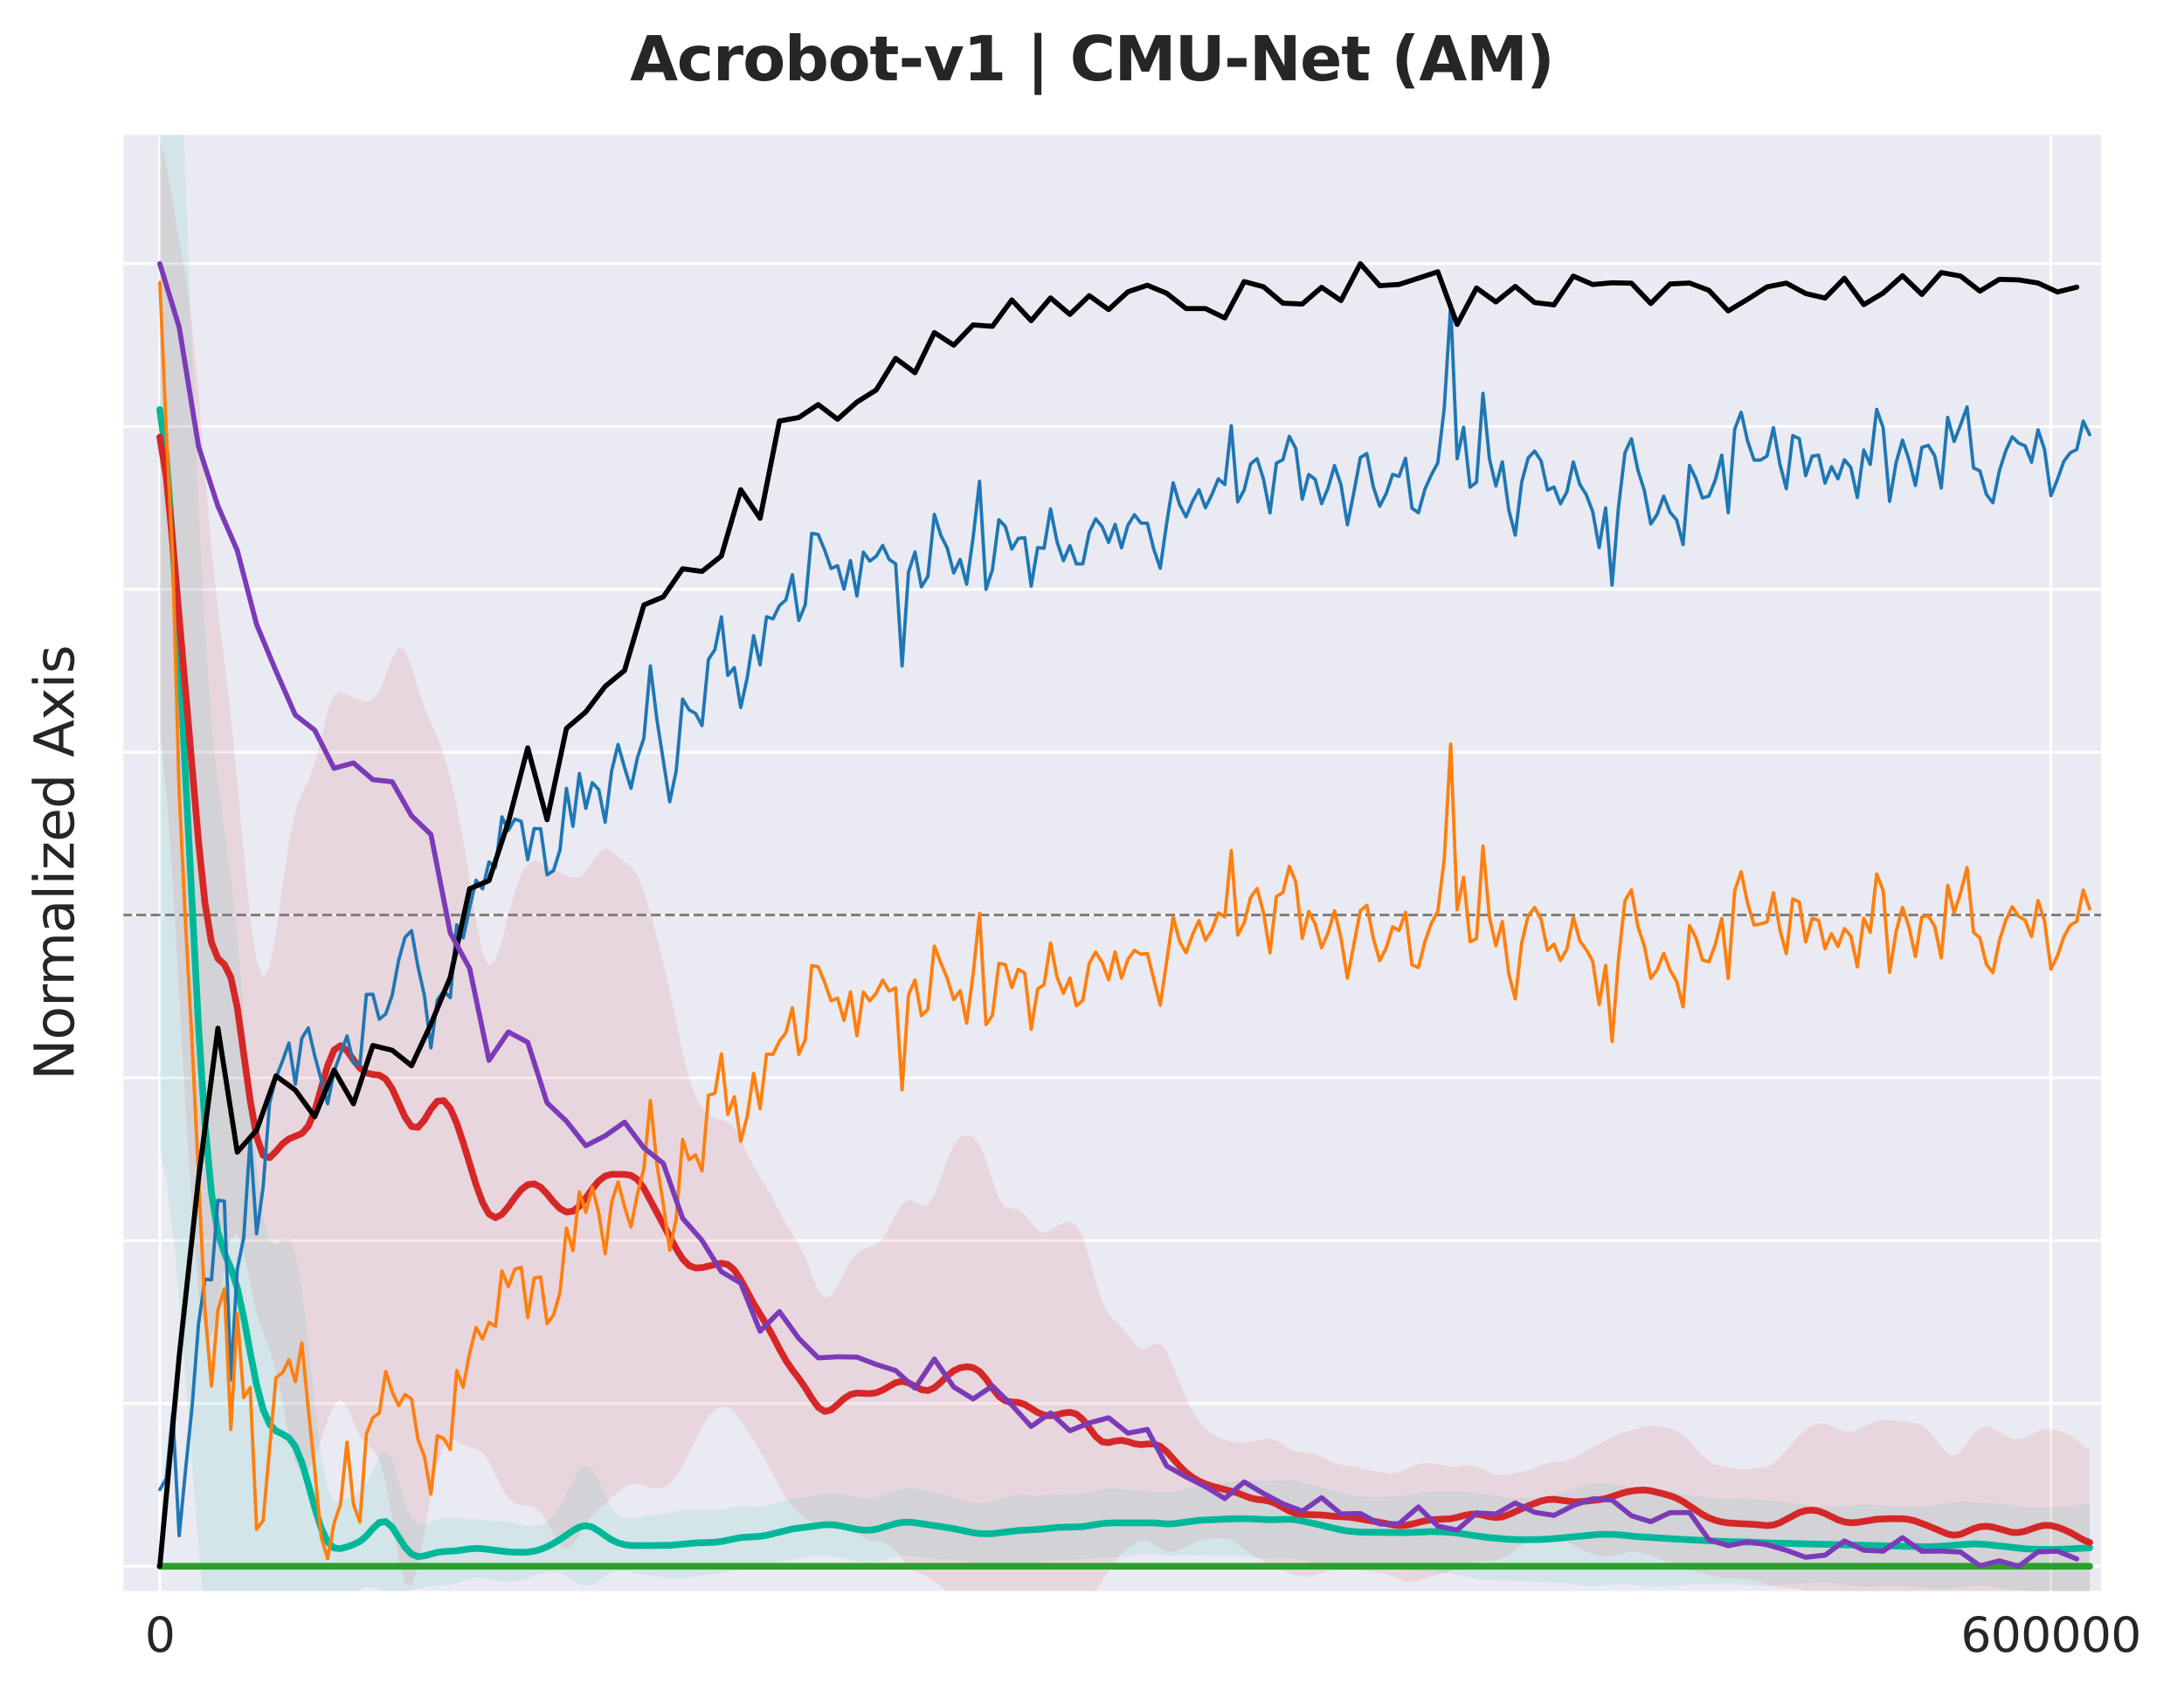 <?xml version="1.0" encoding="utf-8" standalone="no"?>
<!DOCTYPE svg PUBLIC "-//W3C//DTD SVG 1.1//EN"
  "http://www.w3.org/Graphics/SVG/1.1/DTD/svg11.dtd">
<svg xmlns:xlink="http://www.w3.org/1999/xlink" width="648pt" height="504pt" viewBox="0 0 648 504" xmlns="http://www.w3.org/2000/svg" version="1.1">
 <defs>
  <style type="text/css">*{stroke-linejoin: round; stroke-linecap: butt}</style>
 </defs>
 <g id="figure_1">
  <g id="patch_1">
   <path d="M 0 504 
L 648 504 
L 648 0 
L 0 0 
z
" style="fill: #ffffff"/>
  </g>
  <g id="axes_1">
   <g id="patch_2">
    <path d="M 36.2 472.52 
L 623.801 472.52 
L 623.801 39.6 
L 36.2 39.6 
z
" style="fill: #eaeaf2"/>
   </g>
   <g id="matplotlib.axis_1">
    <g id="xtick_1">
     <g id="line2d_1">
      <path d="M 47.421 472.52 
L 47.421 39.6 
" clip-path="url(#p8c556e630f)" style="fill: none; stroke: #ffffff; stroke-width: 0.8; stroke-linecap: round"/>
     </g>
     <g id="text_1">
      <!-- 0 -->
      <g style="fill: #262626" transform="translate(42.967 490.158) scale(0.14 -0.14)">
       <defs>
        <path id="DejaVuSans-30" d="M 2034 4250 
Q 1547 4250 1301 3770 
Q 1056 3291 1056 2328 
Q 1056 1369 1301 889 
Q 1547 409 2034 409 
Q 2525 409 2770 889 
Q 3016 1369 3016 2328 
Q 3016 3291 2770 3770 
Q 2525 4250 2034 4250 
z
M 2034 4750 
Q 2819 4750 3233 4129 
Q 3647 3509 3647 2328 
Q 3647 1150 3233 529 
Q 2819 -91 2034 -91 
Q 1250 -91 836 529 
Q 422 1150 422 2328 
Q 422 3509 836 4129 
Q 1250 4750 2034 4750 
z
" transform="scale(0.016)"/>
       </defs>
       <use xlink:href="#DejaVuSans-30"/>
      </g>
     </g>
    </g>
    <g id="xtick_2">
     <g id="line2d_2">
      <path d="M 608.466 472.52 
L 608.466 39.6 
" clip-path="url(#p8c556e630f)" style="fill: none; stroke: #ffffff; stroke-width: 0.8; stroke-linecap: round"/>
     </g>
     <g id="text_2">
      <!-- 600000 -->
      <g style="fill: #262626" transform="translate(581.744 490.158) scale(0.14 -0.14)">
       <defs>
        <path id="DejaVuSans-36" d="M 2113 2584 
Q 1688 2584 1439 2293 
Q 1191 2003 1191 1497 
Q 1191 994 1439 701 
Q 1688 409 2113 409 
Q 2538 409 2786 701 
Q 3034 994 3034 1497 
Q 3034 2003 2786 2293 
Q 2538 2584 2113 2584 
z
M 3366 4563 
L 3366 3988 
Q 3128 4100 2886 4159 
Q 2644 4219 2406 4219 
Q 1781 4219 1451 3797 
Q 1122 3375 1075 2522 
Q 1259 2794 1537 2939 
Q 1816 3084 2150 3084 
Q 2853 3084 3261 2657 
Q 3669 2231 3669 1497 
Q 3669 778 3244 343 
Q 2819 -91 2113 -91 
Q 1303 -91 875 529 
Q 447 1150 447 2328 
Q 447 3434 972 4092 
Q 1497 4750 2381 4750 
Q 2619 4750 2861 4703 
Q 3103 4656 3366 4563 
z
" transform="scale(0.016)"/>
       </defs>
       <use xlink:href="#DejaVuSans-36"/>
       <use xlink:href="#DejaVuSans-30" transform="translate(63.623 0)"/>
       <use xlink:href="#DejaVuSans-30" transform="translate(127.246 0)"/>
       <use xlink:href="#DejaVuSans-30" transform="translate(190.869 0)"/>
       <use xlink:href="#DejaVuSans-30" transform="translate(254.492 0)"/>
       <use xlink:href="#DejaVuSans-30" transform="translate(318.115 0)"/>
      </g>
     </g>
    </g>
   </g>
   <g id="matplotlib.axis_2">
    <g id="ytick_1">
     <g id="line2d_3">
      <path d="M 36.2 464.789 
L 623.801 464.789 
" clip-path="url(#p8c556e630f)" style="fill: none; stroke: #ffffff; stroke-width: 0.8; stroke-linecap: round"/>
     </g>
    </g>
    <g id="ytick_2">
     <g id="line2d_4">
      <path d="M 36.2 416.472 
L 623.801 416.472 
" clip-path="url(#p8c556e630f)" style="fill: none; stroke: #ffffff; stroke-width: 0.8; stroke-linecap: round"/>
     </g>
    </g>
    <g id="ytick_3">
     <g id="line2d_5">
      <path d="M 36.2 368.155 
L 623.801 368.155 
" clip-path="url(#p8c556e630f)" style="fill: none; stroke: #ffffff; stroke-width: 0.8; stroke-linecap: round"/>
     </g>
    </g>
    <g id="ytick_4">
     <g id="line2d_6">
      <path d="M 36.2 319.838 
L 623.801 319.838 
" clip-path="url(#p8c556e630f)" style="fill: none; stroke: #ffffff; stroke-width: 0.8; stroke-linecap: round"/>
     </g>
    </g>
    <g id="ytick_5">
     <g id="line2d_7">
      <path d="M 36.2 271.521 
L 623.801 271.521 
" clip-path="url(#p8c556e630f)" style="fill: none; stroke: #ffffff; stroke-width: 0.8; stroke-linecap: round"/>
     </g>
    </g>
    <g id="ytick_6">
     <g id="line2d_8">
      <path d="M 36.2 223.204 
L 623.801 223.204 
" clip-path="url(#p8c556e630f)" style="fill: none; stroke: #ffffff; stroke-width: 0.8; stroke-linecap: round"/>
     </g>
    </g>
    <g id="ytick_7">
     <g id="line2d_9">
      <path d="M 36.2 174.887 
L 623.801 174.887 
" clip-path="url(#p8c556e630f)" style="fill: none; stroke: #ffffff; stroke-width: 0.8; stroke-linecap: round"/>
     </g>
    </g>
    <g id="ytick_8">
     <g id="line2d_10">
      <path d="M 36.2 126.571 
L 623.801 126.571 
" clip-path="url(#p8c556e630f)" style="fill: none; stroke: #ffffff; stroke-width: 0.8; stroke-linecap: round"/>
     </g>
    </g>
    <g id="ytick_9">
     <g id="line2d_11">
      <path d="M 36.2 78.254 
L 623.801 78.254 
" clip-path="url(#p8c556e630f)" style="fill: none; stroke: #ffffff; stroke-width: 0.8; stroke-linecap: round"/>
     </g>
    </g>
    <g id="text_3">
     <!-- Normalized Axis -->
     <g style="fill: #262626" transform="translate(21.872 320.569) rotate(-90) scale(0.16 -0.16)">
      <defs>
       <path id="DejaVuSans-4e" d="M 628 4666 
L 1478 4666 
L 3547 763 
L 3547 4666 
L 4159 4666 
L 4159 0 
L 3309 0 
L 1241 3903 
L 1241 0 
L 628 0 
L 628 4666 
z
" transform="scale(0.016)"/>
       <path id="DejaVuSans-6f" d="M 1959 3097 
Q 1497 3097 1228 2736 
Q 959 2375 959 1747 
Q 959 1119 1226 758 
Q 1494 397 1959 397 
Q 2419 397 2687 759 
Q 2956 1122 2956 1747 
Q 2956 2369 2687 2733 
Q 2419 3097 1959 3097 
z
M 1959 3584 
Q 2709 3584 3137 3096 
Q 3566 2609 3566 1747 
Q 3566 888 3137 398 
Q 2709 -91 1959 -91 
Q 1206 -91 779 398 
Q 353 888 353 1747 
Q 353 2609 779 3096 
Q 1206 3584 1959 3584 
z
" transform="scale(0.016)"/>
       <path id="DejaVuSans-72" d="M 2631 2963 
Q 2534 3019 2420 3045 
Q 2306 3072 2169 3072 
Q 1681 3072 1420 2755 
Q 1159 2438 1159 1844 
L 1159 0 
L 581 0 
L 581 3500 
L 1159 3500 
L 1159 2956 
Q 1341 3275 1631 3429 
Q 1922 3584 2338 3584 
Q 2397 3584 2469 3576 
Q 2541 3569 2628 3553 
L 2631 2963 
z
" transform="scale(0.016)"/>
       <path id="DejaVuSans-6d" d="M 3328 2828 
Q 3544 3216 3844 3400 
Q 4144 3584 4550 3584 
Q 5097 3584 5394 3201 
Q 5691 2819 5691 2113 
L 5691 0 
L 5113 0 
L 5113 2094 
Q 5113 2597 4934 2840 
Q 4756 3084 4391 3084 
Q 3944 3084 3684 2787 
Q 3425 2491 3425 1978 
L 3425 0 
L 2847 0 
L 2847 2094 
Q 2847 2600 2669 2842 
Q 2491 3084 2119 3084 
Q 1678 3084 1418 2786 
Q 1159 2488 1159 1978 
L 1159 0 
L 581 0 
L 581 3500 
L 1159 3500 
L 1159 2956 
Q 1356 3278 1631 3431 
Q 1906 3584 2284 3584 
Q 2666 3584 2933 3390 
Q 3200 3197 3328 2828 
z
" transform="scale(0.016)"/>
       <path id="DejaVuSans-61" d="M 2194 1759 
Q 1497 1759 1228 1600 
Q 959 1441 959 1056 
Q 959 750 1161 570 
Q 1363 391 1709 391 
Q 2188 391 2477 730 
Q 2766 1069 2766 1631 
L 2766 1759 
L 2194 1759 
z
M 3341 1997 
L 3341 0 
L 2766 0 
L 2766 531 
Q 2569 213 2275 61 
Q 1981 -91 1556 -91 
Q 1019 -91 701 211 
Q 384 513 384 1019 
Q 384 1609 779 1909 
Q 1175 2209 1959 2209 
L 2766 2209 
L 2766 2266 
Q 2766 2663 2505 2880 
Q 2244 3097 1772 3097 
Q 1472 3097 1187 3025 
Q 903 2953 641 2809 
L 641 3341 
Q 956 3463 1253 3523 
Q 1550 3584 1831 3584 
Q 2591 3584 2966 3190 
Q 3341 2797 3341 1997 
z
" transform="scale(0.016)"/>
       <path id="DejaVuSans-6c" d="M 603 4863 
L 1178 4863 
L 1178 0 
L 603 0 
L 603 4863 
z
" transform="scale(0.016)"/>
       <path id="DejaVuSans-69" d="M 603 3500 
L 1178 3500 
L 1178 0 
L 603 0 
L 603 3500 
z
M 603 4863 
L 1178 4863 
L 1178 4134 
L 603 4134 
L 603 4863 
z
" transform="scale(0.016)"/>
       <path id="DejaVuSans-7a" d="M 353 3500 
L 3084 3500 
L 3084 2975 
L 922 459 
L 3084 459 
L 3084 0 
L 275 0 
L 275 525 
L 2438 3041 
L 353 3041 
L 353 3500 
z
" transform="scale(0.016)"/>
       <path id="DejaVuSans-65" d="M 3597 1894 
L 3597 1613 
L 953 1613 
Q 991 1019 1311 708 
Q 1631 397 2203 397 
Q 2534 397 2845 478 
Q 3156 559 3463 722 
L 3463 178 
Q 3153 47 2828 -22 
Q 2503 -91 2169 -91 
Q 1331 -91 842 396 
Q 353 884 353 1716 
Q 353 2575 817 3079 
Q 1281 3584 2069 3584 
Q 2775 3584 3186 3129 
Q 3597 2675 3597 1894 
z
M 3022 2063 
Q 3016 2534 2758 2815 
Q 2500 3097 2075 3097 
Q 1594 3097 1305 2825 
Q 1016 2553 972 2059 
L 3022 2063 
z
" transform="scale(0.016)"/>
       <path id="DejaVuSans-64" d="M 2906 2969 
L 2906 4863 
L 3481 4863 
L 3481 0 
L 2906 0 
L 2906 525 
Q 2725 213 2448 61 
Q 2172 -91 1784 -91 
Q 1150 -91 751 415 
Q 353 922 353 1747 
Q 353 2572 751 3078 
Q 1150 3584 1784 3584 
Q 2172 3584 2448 3432 
Q 2725 3281 2906 2969 
z
M 947 1747 
Q 947 1113 1208 752 
Q 1469 391 1925 391 
Q 2381 391 2643 752 
Q 2906 1113 2906 1747 
Q 2906 2381 2643 2742 
Q 2381 3103 1925 3103 
Q 1469 3103 1208 2742 
Q 947 2381 947 1747 
z
" transform="scale(0.016)"/>
       <path id="DejaVuSans-20" transform="scale(0.016)"/>
       <path id="DejaVuSans-41" d="M 2188 4044 
L 1331 1722 
L 3047 1722 
L 2188 4044 
z
M 1831 4666 
L 2547 4666 
L 4325 0 
L 3669 0 
L 3244 1197 
L 1141 1197 
L 716 0 
L 50 0 
L 1831 4666 
z
" transform="scale(0.016)"/>
       <path id="DejaVuSans-78" d="M 3513 3500 
L 2247 1797 
L 3578 0 
L 2900 0 
L 1881 1375 
L 863 0 
L 184 0 
L 1544 1831 
L 300 3500 
L 978 3500 
L 1906 2253 
L 2834 3500 
L 3513 3500 
z
" transform="scale(0.016)"/>
       <path id="DejaVuSans-73" d="M 2834 3397 
L 2834 2853 
Q 2591 2978 2328 3040 
Q 2066 3103 1784 3103 
Q 1356 3103 1142 2972 
Q 928 2841 928 2578 
Q 928 2378 1081 2264 
Q 1234 2150 1697 2047 
L 1894 2003 
Q 2506 1872 2764 1633 
Q 3022 1394 3022 966 
Q 3022 478 2636 193 
Q 2250 -91 1575 -91 
Q 1294 -91 989 -36 
Q 684 19 347 128 
L 347 722 
Q 666 556 975 473 
Q 1284 391 1588 391 
Q 1994 391 2212 530 
Q 2431 669 2431 922 
Q 2431 1156 2273 1281 
Q 2116 1406 1581 1522 
L 1381 1569 
Q 847 1681 609 1914 
Q 372 2147 372 2553 
Q 372 3047 722 3315 
Q 1072 3584 1716 3584 
Q 2034 3584 2315 3537 
Q 2597 3491 2834 3397 
z
" transform="scale(0.016)"/>
      </defs>
      <use xlink:href="#DejaVuSans-4e"/>
      <use xlink:href="#DejaVuSans-6f" transform="translate(74.805 0)"/>
      <use xlink:href="#DejaVuSans-72" transform="translate(135.986 0)"/>
      <use xlink:href="#DejaVuSans-6d" transform="translate(175.35 0)"/>
      <use xlink:href="#DejaVuSans-61" transform="translate(272.762 0)"/>
      <use xlink:href="#DejaVuSans-6c" transform="translate(334.041 0)"/>
      <use xlink:href="#DejaVuSans-69" transform="translate(361.824 0)"/>
      <use xlink:href="#DejaVuSans-7a" transform="translate(389.607 0)"/>
      <use xlink:href="#DejaVuSans-65" transform="translate(442.098 0)"/>
      <use xlink:href="#DejaVuSans-64" transform="translate(503.621 0)"/>
      <use xlink:href="#DejaVuSans-20" transform="translate(567.098 0)"/>
      <use xlink:href="#DejaVuSans-41" transform="translate(598.885 0)"/>
      <use xlink:href="#DejaVuSans-78" transform="translate(667.293 0)"/>
      <use xlink:href="#DejaVuSans-69" transform="translate(726.473 0)"/>
      <use xlink:href="#DejaVuSans-73" transform="translate(754.256 0)"/>
     </g>
    </g>
   </g>
   <g id="FillBetweenPolyCollection_1">
    <path d="M 47.421 -98.163 
L 47.421 341.263 
L 49.336 350.022 
L 51.251 365.493 
L 53.166 385.406 
L 55.081 408.538 
L 56.996 433.877 
L 58.911 458.993 
L 60.826 480.028 
L 62.741 493.612 
L 64.656 498.786 
L 66.571 497.265 
L 68.486 492.159 
L 70.401 486.321 
L 72.316 481.392 
L 74.231 477.884 
L 76.146 475.875 
L 78.061 475.489 
L 79.976 476.832 
L 81.892 479.639 
L 83.807 483.069 
L 85.722 485.85 
L 87.637 486.763 
L 89.552 485.284 
L 91.467 481.952 
L 93.382 478.089 
L 95.297 475.025 
L 97.212 473.422 
L 99.127 473.126 
L 101.042 473.416 
L 102.957 473.46 
L 104.872 472.816 
L 106.787 471.731 
L 108.702 470.941 
L 110.617 471.024 
L 112.532 471.865 
L 114.447 472.76 
L 116.362 473.1 
L 118.277 472.855 
L 120.192 472.375 
L 122.107 471.916 
L 124.022 471.487 
L 125.937 471.057 
L 127.852 470.699 
L 129.767 470.504 
L 131.682 470.427 
L 133.597 470.274 
L 135.512 469.86 
L 137.428 469.185 
L 139.343 468.473 
L 141.258 468.036 
L 143.173 468.052 
L 145.088 468.449 
L 147.003 468.976 
L 148.918 469.373 
L 150.833 469.496 
L 152.748 469.328 
L 154.663 468.922 
L 156.578 468.338 
L 158.493 467.644 
L 160.408 466.956 
L 162.323 466.456 
L 164.238 466.343 
L 166.153 466.758 
L 168.068 467.701 
L 169.983 468.955 
L 171.898 470.09 
L 173.813 470.619 
L 175.728 470.257 
L 177.643 469.136 
L 179.558 467.756 
L 181.473 466.674 
L 183.388 466.188 
L 185.303 466.253 
L 187.218 466.615 
L 189.133 467.017 
L 191.048 467.333 
L 192.964 467.578 
L 194.879 467.818 
L 196.794 468.062 
L 198.709 468.254 
L 200.624 468.333 
L 202.539 468.278 
L 204.454 468.098 
L 206.369 467.835 
L 208.284 467.552 
L 210.199 467.302 
L 212.114 467.071 
L 214.029 466.792 
L 215.944 466.424 
L 217.859 466.005 
L 219.774 465.602 
L 221.689 465.248 
L 223.604 464.927 
L 225.519 464.612 
L 227.434 464.291 
L 229.349 463.961 
L 231.264 463.612 
L 233.179 463.236 
L 235.094 462.841 
L 237.009 462.452 
L 238.924 462.102 
L 240.839 461.835 
L 242.754 461.696 
L 244.669 461.707 
L 246.585 461.856 
L 248.5 462.123 
L 250.415 462.492 
L 252.33 462.926 
L 254.245 463.339 
L 256.16 463.606 
L 258.075 463.622 
L 259.99 463.367 
L 261.905 462.913 
L 263.82 462.4 
L 265.735 461.982 
L 267.65 461.773 
L 269.565 461.796 
L 271.48 461.984 
L 273.395 462.234 
L 275.31 462.473 
L 277.225 462.651 
L 279.14 462.747 
L 281.055 462.794 
L 282.97 462.888 
L 284.885 463.1 
L 286.8 463.404 
L 288.715 463.709 
L 290.63 463.97 
L 292.545 464.229 
L 294.46 464.527 
L 296.375 464.814 
L 298.29 464.976 
L 300.205 464.947 
L 302.121 464.747 
L 304.036 464.449 
L 305.951 464.115 
L 307.866 463.785 
L 309.781 463.482 
L 311.696 463.225 
L 313.611 463.034 
L 315.526 462.915 
L 317.441 462.844 
L 319.356 462.775 
L 321.271 462.676 
L 323.186 462.56 
L 325.101 462.457 
L 327.016 462.36 
L 328.931 462.236 
L 330.846 462.071 
L 332.761 461.874 
L 334.676 461.651 
L 336.591 461.412 
L 338.506 461.209 
L 340.421 461.128 
L 342.336 461.212 
L 344.251 461.403 
L 346.166 461.58 
L 348.081 461.653 
L 349.996 461.611 
L 351.911 461.513 
L 353.826 461.448 
L 355.741 461.482 
L 357.657 461.603 
L 359.572 461.727 
L 361.487 461.772 
L 363.402 461.745 
L 365.317 461.736 
L 367.232 461.814 
L 369.147 461.972 
L 371.062 462.157 
L 372.977 462.327 
L 374.892 462.453 
L 376.807 462.504 
L 378.722 462.475 
L 380.637 462.427 
L 382.552 462.462 
L 384.467 462.646 
L 386.382 462.954 
L 388.297 463.303 
L 390.212 463.636 
L 392.127 463.963 
L 394.042 464.331 
L 395.957 464.734 
L 397.872 465.08 
L 399.787 465.273 
L 401.702 465.298 
L 403.617 465.23 
L 405.532 465.161 
L 407.447 465.144 
L 409.362 465.188 
L 411.277 465.293 
L 413.193 465.456 
L 415.108 465.671 
L 417.023 465.902 
L 418.938 466.094 
L 420.853 466.21 
L 422.768 466.277 
L 424.683 466.363 
L 426.598 466.514 
L 428.513 466.726 
L 430.428 466.982 
L 432.343 467.296 
L 434.258 467.695 
L 436.173 468.155 
L 438.088 468.586 
L 440.003 468.888 
L 441.918 469.027 
L 443.833 469.052 
L 445.748 469.047 
L 447.663 469.069 
L 449.578 469.132 
L 451.493 469.226 
L 453.408 469.336 
L 455.323 469.439 
L 457.238 469.52 
L 459.153 469.582 
L 461.068 469.661 
L 462.983 469.793 
L 464.898 469.986 
L 466.813 470.209 
L 468.729 470.422 
L 470.644 470.582 
L 472.559 470.644 
L 474.474 470.576 
L 476.389 470.397 
L 478.304 470.188 
L 480.219 470.059 
L 482.134 470.084 
L 484.049 470.254 
L 485.964 470.484 
L 487.879 470.667 
L 489.794 470.748 
L 491.709 470.739 
L 493.624 470.681 
L 495.539 470.595 
L 497.454 470.482 
L 499.369 470.347 
L 501.284 470.218 
L 503.199 470.13 
L 505.114 470.088 
L 507.029 470.066 
L 508.944 470.043 
L 510.859 470.034 
L 512.774 470.07 
L 514.689 470.159 
L 516.604 470.28 
L 518.519 470.405 
L 520.434 470.511 
L 522.349 470.571 
L 524.265 470.554 
L 526.18 470.456 
L 528.095 470.314 
L 530.01 470.183 
L 531.925 470.086 
L 533.84 469.997 
L 535.755 469.885 
L 537.67 469.754 
L 539.585 469.65 
L 541.5 469.629 
L 543.415 469.723 
L 545.33 469.922 
L 547.245 470.178 
L 549.16 470.437 
L 551.075 470.65 
L 552.99 470.775 
L 554.905 470.787 
L 556.82 470.704 
L 558.735 470.596 
L 560.65 470.54 
L 562.565 470.566 
L 564.48 470.661 
L 566.395 470.801 
L 568.31 470.967 
L 570.225 471.132 
L 572.14 471.266 
L 574.055 471.356 
L 575.97 471.4 
L 577.885 471.379 
L 579.801 471.253 
L 581.716 471.011 
L 583.631 470.719 
L 585.546 470.5 
L 587.461 470.452 
L 589.376 470.594 
L 591.291 470.874 
L 593.206 471.21 
L 595.121 471.531 
L 597.036 471.789 
L 598.951 471.969 
L 600.866 472.086 
L 602.781 472.173 
L 604.696 472.258 
L 606.611 472.345 
L 608.526 472.416 
L 610.441 472.448 
L 612.356 472.439 
L 614.271 472.411 
L 616.186 472.397 
L 618.101 472.413 
L 620.016 472.437 
L 620.016 446.201 
L 620.016 446.201 
L 618.101 446.357 
L 616.186 446.603 
L 614.271 446.852 
L 612.356 447.04 
L 610.441 447.152 
L 608.526 447.213 
L 606.611 447.264 
L 604.696 447.311 
L 602.781 447.299 
L 600.866 447.161 
L 598.951 446.897 
L 597.036 446.596 
L 595.121 446.364 
L 593.206 446.241 
L 591.291 446.176 
L 589.376 446.087 
L 587.461 445.934 
L 585.546 445.751 
L 583.631 445.624 
L 581.716 445.626 
L 579.801 445.772 
L 577.885 446.015 
L 575.97 446.292 
L 574.055 446.556 
L 572.14 446.779 
L 570.225 446.944 
L 568.31 447.047 
L 566.395 447.092 
L 564.48 447.084 
L 562.565 447.015 
L 560.65 446.885 
L 558.735 446.723 
L 556.82 446.58 
L 554.905 446.494 
L 552.99 446.485 
L 551.075 446.553 
L 549.16 446.681 
L 547.245 446.836 
L 545.33 446.978 
L 543.415 447.064 
L 541.5 447.059 
L 539.585 446.955 
L 537.67 446.777 
L 535.755 446.564 
L 533.84 446.339 
L 531.925 446.105 
L 530.01 445.859 
L 528.095 445.608 
L 526.18 445.373 
L 524.265 445.176 
L 522.349 445.022 
L 520.434 444.902 
L 518.519 444.813 
L 516.604 444.77 
L 514.689 444.785 
L 512.774 444.821 
L 510.859 444.802 
L 508.944 444.67 
L 507.029 444.44 
L 505.114 444.173 
L 503.199 443.916 
L 501.284 443.659 
L 499.369 443.349 
L 497.454 442.945 
L 495.539 442.465 
L 493.624 442.005 
L 491.709 441.681 
L 489.794 441.551 
L 487.879 441.549 
L 485.964 441.535 
L 484.049 441.399 
L 482.134 441.135 
L 480.219 440.801 
L 478.304 440.465 
L 476.389 440.197 
L 474.474 440.085 
L 472.559 440.221 
L 470.644 440.624 
L 468.729 441.205 
L 466.813 441.837 
L 464.898 442.449 
L 462.983 443.023 
L 461.068 443.531 
L 459.153 443.923 
L 457.238 444.181 
L 455.323 444.349 
L 453.408 444.487 
L 451.493 444.598 
L 449.578 444.623 
L 447.663 444.504 
L 445.748 444.247 
L 443.833 443.912 
L 441.918 443.568 
L 440.003 443.263 
L 438.088 443.016 
L 436.173 442.819 
L 434.258 442.66 
L 432.343 442.541 
L 430.428 442.475 
L 428.513 442.466 
L 426.598 442.517 
L 424.683 442.64 
L 422.768 442.85 
L 420.853 443.14 
L 418.938 443.461 
L 417.023 443.746 
L 415.108 443.952 
L 413.193 444.085 
L 411.277 444.167 
L 409.362 444.22 
L 407.447 444.247 
L 405.532 444.221 
L 403.617 444.086 
L 401.702 443.805 
L 399.787 443.395 
L 397.872 442.917 
L 395.957 442.423 
L 394.042 441.923 
L 392.127 441.389 
L 390.212 440.802 
L 388.297 440.203 
L 386.382 439.689 
L 384.467 439.359 
L 382.552 439.248 
L 380.637 439.309 
L 378.722 439.426 
L 376.807 439.472 
L 374.892 439.404 
L 372.977 439.298 
L 371.062 439.263 
L 369.147 439.342 
L 367.232 439.505 
L 365.317 439.701 
L 363.402 439.897 
L 361.487 440.083 
L 359.572 440.276 
L 357.657 440.516 
L 355.741 440.851 
L 353.826 441.299 
L 351.911 441.824 
L 349.996 442.332 
L 348.081 442.705 
L 346.166 442.864 
L 344.251 442.808 
L 342.336 442.618 
L 340.421 442.415 
L 338.506 442.274 
L 336.591 442.176 
L 334.676 442.055 
L 332.761 441.885 
L 330.846 441.718 
L 328.931 441.662 
L 327.016 441.831 
L 325.101 442.264 
L 323.186 442.86 
L 321.271 443.393 
L 319.356 443.668 
L 317.441 443.672 
L 315.526 443.566 
L 313.611 443.537 
L 311.696 443.655 
L 309.781 443.844 
L 307.866 443.957 
L 305.951 443.902 
L 304.036 443.732 
L 302.121 443.63 
L 300.205 443.798 
L 298.29 444.302 
L 296.375 445.012 
L 294.46 445.681 
L 292.545 446.098 
L 290.63 446.188 
L 288.715 445.982 
L 286.8 445.546 
L 284.885 444.967 
L 282.97 444.347 
L 281.055 443.775 
L 279.14 443.293 
L 277.225 442.878 
L 275.31 442.473 
L 273.395 442.065 
L 271.48 441.729 
L 269.565 441.603 
L 267.65 441.796 
L 265.735 442.31 
L 263.82 443.012 
L 261.905 443.707 
L 259.99 444.233 
L 258.075 444.51 
L 256.16 444.522 
L 254.245 444.294 
L 252.33 443.903 
L 250.415 443.477 
L 248.5 443.157 
L 246.585 443.052 
L 244.669 443.209 
L 242.754 443.58 
L 240.839 444.01 
L 238.924 444.318 
L 237.009 444.457 
L 235.094 444.582 
L 233.179 444.919 
L 231.264 445.545 
L 229.349 446.303 
L 227.434 446.915 
L 225.519 447.178 
L 223.604 447.112 
L 221.689 446.948 
L 219.774 446.953 
L 217.859 447.236 
L 215.944 447.682 
L 214.029 448.075 
L 212.114 448.265 
L 210.199 448.238 
L 208.284 448.082 
L 206.369 447.92 
L 204.454 447.876 
L 202.539 448.046 
L 200.624 448.424 
L 198.709 448.892 
L 196.794 449.297 
L 194.879 449.56 
L 192.964 449.744 
L 191.048 449.987 
L 189.133 450.342 
L 187.218 450.643 
L 185.303 450.524 
L 183.388 449.517 
L 181.473 447.226 
L 179.558 443.639 
L 177.643 439.47 
L 175.728 436.098 
L 173.813 434.858 
L 171.898 436.195 
L 169.983 439.449 
L 168.068 443.384 
L 166.153 446.952 
L 164.238 449.675 
L 162.323 451.518 
L 160.408 452.587 
L 158.493 452.978 
L 156.578 452.833 
L 154.663 452.388 
L 152.748 451.909 
L 150.833 451.564 
L 148.918 451.378 
L 147.003 451.289 
L 145.088 451.224 
L 143.173 451.131 
L 141.258 450.985 
L 139.343 450.804 
L 137.428 450.634 
L 135.512 450.494 
L 133.597 450.392 
L 131.682 450.421 
L 129.767 450.776 
L 127.852 451.541 
L 125.937 452.364 
L 124.022 452.373 
L 122.107 450.456 
L 120.192 445.929 
L 118.277 439.416 
L 116.362 433.232 
L 114.447 430.259 
L 112.532 431.754 
L 110.617 436.204 
L 108.702 440.638 
L 106.787 443.112 
L 104.872 443.935 
L 102.957 444.614 
L 101.042 445.691 
L 99.127 445.628 
L 97.212 441.719 
L 95.297 432.011 
L 93.382 416.778 
L 91.467 398.864 
L 89.552 382.645 
L 87.637 371.845 
L 85.722 367.574 
L 83.807 368.021 
L 81.892 369.608 
L 79.976 368.355 
L 78.061 361.007 
L 76.146 346.091 
L 74.231 324.736 
L 72.316 300.557 
L 70.401 278.101 
L 68.486 260.263 
L 66.571 246.401 
L 64.656 232.686 
L 62.741 214.261 
L 60.826 187.433 
L 58.911 150.767 
L 56.996 105.289 
L 55.081 54.288 
L 53.166 2.741 
L 51.251 -43.584 
L 49.336 -78.912 
L 47.421 -98.163 
z
" clip-path="url(#p8c556e630f)" style="fill: #00b899; fill-opacity: 0.1"/>
   </g>
   <g id="FillBetweenPolyCollection_2">
    <path d="M 47.421 464.789 
L 47.421 464.789 
L 49.336 464.789 
L 51.251 464.789 
L 53.166 464.789 
L 55.081 464.789 
L 56.996 464.789 
L 58.911 464.789 
L 60.826 464.789 
L 62.741 464.789 
L 64.656 464.789 
L 66.571 464.789 
L 68.486 464.789 
L 70.401 464.789 
L 72.316 464.789 
L 74.231 464.789 
L 76.146 464.789 
L 78.061 464.789 
L 79.976 464.789 
L 81.892 464.789 
L 83.807 464.789 
L 85.722 464.789 
L 87.637 464.789 
L 89.552 464.789 
L 91.467 464.789 
L 93.382 464.789 
L 95.297 464.789 
L 97.212 464.789 
L 99.127 464.789 
L 101.042 464.789 
L 102.957 464.789 
L 104.872 464.789 
L 106.787 464.789 
L 108.702 464.789 
L 110.617 464.789 
L 112.532 464.789 
L 114.447 464.789 
L 116.362 464.789 
L 118.277 464.789 
L 120.192 464.789 
L 122.107 464.789 
L 124.022 464.789 
L 125.937 464.789 
L 127.852 464.789 
L 129.767 464.789 
L 131.682 464.789 
L 133.597 464.789 
L 135.512 464.789 
L 137.428 464.789 
L 139.343 464.789 
L 141.258 464.789 
L 143.173 464.789 
L 145.088 464.789 
L 147.003 464.789 
L 148.918 464.789 
L 150.833 464.789 
L 152.748 464.789 
L 154.663 464.789 
L 156.578 464.789 
L 158.493 464.789 
L 160.408 464.789 
L 162.323 464.789 
L 164.238 464.789 
L 166.153 464.789 
L 168.068 464.789 
L 169.983 464.789 
L 171.898 464.789 
L 173.813 464.789 
L 175.728 464.789 
L 177.643 464.789 
L 179.558 464.789 
L 181.473 464.789 
L 183.388 464.789 
L 185.303 464.789 
L 187.218 464.789 
L 189.133 464.789 
L 191.048 464.789 
L 192.964 464.789 
L 194.879 464.789 
L 196.794 464.789 
L 198.709 464.789 
L 200.624 464.789 
L 202.539 464.789 
L 204.454 464.789 
L 206.369 464.789 
L 208.284 464.789 
L 210.199 464.789 
L 212.114 464.789 
L 214.029 464.789 
L 215.944 464.789 
L 217.859 464.789 
L 219.774 464.789 
L 221.689 464.789 
L 223.604 464.789 
L 225.519 464.789 
L 227.434 464.789 
L 229.349 464.789 
L 231.264 464.789 
L 233.179 464.789 
L 235.094 464.789 
L 237.009 464.789 
L 238.924 464.789 
L 240.839 464.789 
L 242.754 464.789 
L 244.669 464.789 
L 246.585 464.789 
L 248.5 464.789 
L 250.415 464.789 
L 252.33 464.789 
L 254.245 464.789 
L 256.16 464.789 
L 258.075 464.789 
L 259.99 464.789 
L 261.905 464.789 
L 263.82 464.789 
L 265.735 464.789 
L 267.65 464.789 
L 269.565 464.789 
L 271.48 464.789 
L 273.395 464.789 
L 275.31 464.789 
L 277.225 464.789 
L 279.14 464.789 
L 281.055 464.789 
L 282.97 464.789 
L 284.885 464.789 
L 286.8 464.789 
L 288.715 464.789 
L 290.63 464.789 
L 292.545 464.789 
L 294.46 464.789 
L 296.375 464.789 
L 298.29 464.789 
L 300.205 464.789 
L 302.121 464.789 
L 304.036 464.789 
L 305.951 464.789 
L 307.866 464.789 
L 309.781 464.789 
L 311.696 464.789 
L 313.611 464.789 
L 315.526 464.789 
L 317.441 464.789 
L 319.356 464.789 
L 321.271 464.789 
L 323.186 464.789 
L 325.101 464.789 
L 327.016 464.789 
L 328.931 464.789 
L 330.846 464.789 
L 332.761 464.789 
L 334.676 464.789 
L 336.591 464.789 
L 338.506 464.789 
L 340.421 464.789 
L 342.336 464.789 
L 344.251 464.789 
L 346.166 464.789 
L 348.081 464.789 
L 349.996 464.789 
L 351.911 464.789 
L 353.826 464.789 
L 355.741 464.789 
L 357.657 464.789 
L 359.572 464.789 
L 361.487 464.789 
L 363.402 464.789 
L 365.317 464.789 
L 367.232 464.789 
L 369.147 464.789 
L 371.062 464.789 
L 372.977 464.789 
L 374.892 464.789 
L 376.807 464.789 
L 378.722 464.789 
L 380.637 464.789 
L 382.552 464.789 
L 384.467 464.789 
L 386.382 464.789 
L 388.297 464.789 
L 390.212 464.789 
L 392.127 464.789 
L 394.042 464.789 
L 395.957 464.789 
L 397.872 464.789 
L 399.787 464.789 
L 401.702 464.789 
L 403.617 464.789 
L 405.532 464.789 
L 407.447 464.789 
L 409.362 464.789 
L 411.277 464.789 
L 413.193 464.789 
L 415.108 464.789 
L 417.023 464.789 
L 418.938 464.789 
L 420.853 464.789 
L 422.768 464.789 
L 424.683 464.789 
L 426.598 464.789 
L 428.513 464.789 
L 430.428 464.789 
L 432.343 464.789 
L 434.258 464.789 
L 436.173 464.789 
L 438.088 464.789 
L 440.003 464.789 
L 441.918 464.789 
L 443.833 464.789 
L 445.748 464.789 
L 447.663 464.789 
L 449.578 464.789 
L 451.493 464.789 
L 453.408 464.789 
L 455.323 464.789 
L 457.238 464.789 
L 459.153 464.789 
L 461.068 464.789 
L 462.983 464.789 
L 464.898 464.789 
L 466.813 464.789 
L 468.729 464.789 
L 470.644 464.789 
L 472.559 464.789 
L 474.474 464.789 
L 476.389 464.789 
L 478.304 464.789 
L 480.219 464.789 
L 482.134 464.789 
L 484.049 464.789 
L 485.964 464.789 
L 487.879 464.789 
L 489.794 464.789 
L 491.709 464.789 
L 493.624 464.789 
L 495.539 464.789 
L 497.454 464.789 
L 499.369 464.789 
L 501.284 464.789 
L 503.199 464.789 
L 505.114 464.789 
L 507.029 464.789 
L 508.944 464.789 
L 510.859 464.789 
L 512.774 464.789 
L 514.689 464.789 
L 516.604 464.789 
L 518.519 464.789 
L 520.434 464.789 
L 522.349 464.789 
L 524.265 464.789 
L 526.18 464.789 
L 528.095 464.789 
L 530.01 464.789 
L 531.925 464.789 
L 533.84 464.789 
L 535.755 464.789 
L 537.67 464.789 
L 539.585 464.789 
L 541.5 464.789 
L 543.415 464.789 
L 545.33 464.789 
L 547.245 464.789 
L 549.16 464.789 
L 551.075 464.789 
L 552.99 464.789 
L 554.905 464.789 
L 556.82 464.789 
L 558.735 464.789 
L 560.65 464.789 
L 562.565 464.789 
L 564.48 464.789 
L 566.395 464.789 
L 568.31 464.789 
L 570.225 464.789 
L 572.14 464.789 
L 574.055 464.789 
L 575.97 464.789 
L 577.885 464.789 
L 579.801 464.789 
L 581.716 464.789 
L 583.631 464.789 
L 585.546 464.789 
L 587.461 464.789 
L 589.376 464.789 
L 591.291 464.789 
L 593.206 464.789 
L 595.121 464.789 
L 597.036 464.789 
L 598.951 464.789 
L 600.866 464.789 
L 602.781 464.789 
L 604.696 464.789 
L 606.611 464.789 
L 608.526 464.789 
L 610.441 464.789 
L 612.356 464.789 
L 614.271 464.789 
L 616.186 464.789 
L 618.101 464.789 
L 620.016 464.789 
L 620.016 464.789 
L 620.016 464.789 
L 618.101 464.789 
L 616.186 464.789 
L 614.271 464.789 
L 612.356 464.789 
L 610.441 464.789 
L 608.526 464.789 
L 606.611 464.789 
L 604.696 464.789 
L 602.781 464.789 
L 600.866 464.789 
L 598.951 464.789 
L 597.036 464.789 
L 595.121 464.789 
L 593.206 464.789 
L 591.291 464.789 
L 589.376 464.789 
L 587.461 464.789 
L 585.546 464.789 
L 583.631 464.789 
L 581.716 464.789 
L 579.801 464.789 
L 577.885 464.789 
L 575.97 464.789 
L 574.055 464.789 
L 572.14 464.789 
L 570.225 464.789 
L 568.31 464.789 
L 566.395 464.789 
L 564.48 464.789 
L 562.565 464.789 
L 560.65 464.789 
L 558.735 464.789 
L 556.82 464.789 
L 554.905 464.789 
L 552.99 464.789 
L 551.075 464.789 
L 549.16 464.789 
L 547.245 464.789 
L 545.33 464.789 
L 543.415 464.789 
L 541.5 464.789 
L 539.585 464.789 
L 537.67 464.789 
L 535.755 464.789 
L 533.84 464.789 
L 531.925 464.789 
L 530.01 464.789 
L 528.095 464.789 
L 526.18 464.789 
L 524.265 464.789 
L 522.349 464.789 
L 520.434 464.789 
L 518.519 464.789 
L 516.604 464.789 
L 514.689 464.789 
L 512.774 464.789 
L 510.859 464.789 
L 508.944 464.789 
L 507.029 464.789 
L 505.114 464.789 
L 503.199 464.789 
L 501.284 464.789 
L 499.369 464.789 
L 497.454 464.789 
L 495.539 464.789 
L 493.624 464.789 
L 491.709 464.789 
L 489.794 464.789 
L 487.879 464.789 
L 485.964 464.789 
L 484.049 464.789 
L 482.134 464.789 
L 480.219 464.789 
L 478.304 464.789 
L 476.389 464.789 
L 474.474 464.789 
L 472.559 464.789 
L 470.644 464.789 
L 468.729 464.789 
L 466.813 464.789 
L 464.898 464.789 
L 462.983 464.789 
L 461.068 464.789 
L 459.153 464.789 
L 457.238 464.789 
L 455.323 464.789 
L 453.408 464.789 
L 451.493 464.789 
L 449.578 464.789 
L 447.663 464.789 
L 445.748 464.789 
L 443.833 464.789 
L 441.918 464.789 
L 440.003 464.789 
L 438.088 464.789 
L 436.173 464.789 
L 434.258 464.789 
L 432.343 464.789 
L 430.428 464.789 
L 428.513 464.789 
L 426.598 464.789 
L 424.683 464.789 
L 422.768 464.789 
L 420.853 464.789 
L 418.938 464.789 
L 417.023 464.789 
L 415.108 464.789 
L 413.193 464.789 
L 411.277 464.789 
L 409.362 464.789 
L 407.447 464.789 
L 405.532 464.789 
L 403.617 464.789 
L 401.702 464.789 
L 399.787 464.789 
L 397.872 464.789 
L 395.957 464.789 
L 394.042 464.789 
L 392.127 464.789 
L 390.212 464.789 
L 388.297 464.789 
L 386.382 464.789 
L 384.467 464.789 
L 382.552 464.789 
L 380.637 464.789 
L 378.722 464.789 
L 376.807 464.789 
L 374.892 464.789 
L 372.977 464.789 
L 371.062 464.789 
L 369.147 464.789 
L 367.232 464.789 
L 365.317 464.789 
L 363.402 464.789 
L 361.487 464.789 
L 359.572 464.789 
L 357.657 464.789 
L 355.741 464.789 
L 353.826 464.789 
L 351.911 464.789 
L 349.996 464.789 
L 348.081 464.789 
L 346.166 464.789 
L 344.251 464.789 
L 342.336 464.789 
L 340.421 464.789 
L 338.506 464.789 
L 336.591 464.789 
L 334.676 464.789 
L 332.761 464.789 
L 330.846 464.789 
L 328.931 464.789 
L 327.016 464.789 
L 325.101 464.789 
L 323.186 464.789 
L 321.271 464.789 
L 319.356 464.789 
L 317.441 464.789 
L 315.526 464.789 
L 313.611 464.789 
L 311.696 464.789 
L 309.781 464.789 
L 307.866 464.789 
L 305.951 464.789 
L 304.036 464.789 
L 302.121 464.789 
L 300.205 464.789 
L 298.29 464.789 
L 296.375 464.789 
L 294.46 464.789 
L 292.545 464.789 
L 290.63 464.789 
L 288.715 464.789 
L 286.8 464.789 
L 284.885 464.789 
L 282.97 464.789 
L 281.055 464.789 
L 279.14 464.789 
L 277.225 464.789 
L 275.31 464.789 
L 273.395 464.789 
L 271.48 464.789 
L 269.565 464.789 
L 267.65 464.789 
L 265.735 464.789 
L 263.82 464.789 
L 261.905 464.789 
L 259.99 464.789 
L 258.075 464.789 
L 256.16 464.789 
L 254.245 464.789 
L 252.33 464.789 
L 250.415 464.789 
L 248.5 464.789 
L 246.585 464.789 
L 244.669 464.789 
L 242.754 464.789 
L 240.839 464.789 
L 238.924 464.789 
L 237.009 464.789 
L 235.094 464.789 
L 233.179 464.789 
L 231.264 464.789 
L 229.349 464.789 
L 227.434 464.789 
L 225.519 464.789 
L 223.604 464.789 
L 221.689 464.789 
L 219.774 464.789 
L 217.859 464.789 
L 215.944 464.789 
L 214.029 464.789 
L 212.114 464.789 
L 210.199 464.789 
L 208.284 464.789 
L 206.369 464.789 
L 204.454 464.789 
L 202.539 464.789 
L 200.624 464.789 
L 198.709 464.789 
L 196.794 464.789 
L 194.879 464.789 
L 192.964 464.789 
L 191.048 464.789 
L 189.133 464.789 
L 187.218 464.789 
L 185.303 464.789 
L 183.388 464.789 
L 181.473 464.789 
L 179.558 464.789 
L 177.643 464.789 
L 175.728 464.789 
L 173.813 464.789 
L 171.898 464.789 
L 169.983 464.789 
L 168.068 464.789 
L 166.153 464.789 
L 164.238 464.789 
L 162.323 464.789 
L 160.408 464.789 
L 158.493 464.789 
L 156.578 464.789 
L 154.663 464.789 
L 152.748 464.789 
L 150.833 464.789 
L 148.918 464.789 
L 147.003 464.789 
L 145.088 464.789 
L 143.173 464.789 
L 141.258 464.789 
L 139.343 464.789 
L 137.428 464.789 
L 135.512 464.789 
L 133.597 464.789 
L 131.682 464.789 
L 129.767 464.789 
L 127.852 464.789 
L 125.937 464.789 
L 124.022 464.789 
L 122.107 464.789 
L 120.192 464.789 
L 118.277 464.789 
L 116.362 464.789 
L 114.447 464.789 
L 112.532 464.789 
L 110.617 464.789 
L 108.702 464.789 
L 106.787 464.789 
L 104.872 464.789 
L 102.957 464.789 
L 101.042 464.789 
L 99.127 464.789 
L 97.212 464.789 
L 95.297 464.789 
L 93.382 464.789 
L 91.467 464.789 
L 89.552 464.789 
L 87.637 464.789 
L 85.722 464.789 
L 83.807 464.789 
L 81.892 464.789 
L 79.976 464.789 
L 78.061 464.789 
L 76.146 464.789 
L 74.231 464.789 
L 72.316 464.789 
L 70.401 464.789 
L 68.486 464.789 
L 66.571 464.789 
L 64.656 464.789 
L 62.741 464.789 
L 60.826 464.789 
L 58.911 464.789 
L 56.996 464.789 
L 55.081 464.789 
L 53.166 464.789 
L 51.251 464.789 
L 49.336 464.789 
L 47.421 464.789 
z
" clip-path="url(#p8c556e630f)" style="fill: #2ca02c; fill-opacity: 0.1"/>
   </g>
   <g id="FillBetweenPolyCollection_3">
    <path d="M 47.421 41.091 
L 47.421 218.342 
L 49.336 234.332 
L 51.251 261.976 
L 53.166 295.295 
L 55.081 329.205 
L 56.996 359.776 
L 58.911 383.204 
L 60.826 395.985 
L 62.741 396.835 
L 64.656 388.353 
L 66.571 376.431 
L 68.486 367.607 
L 70.401 366.027 
L 72.316 371.674 
L 74.231 380.954 
L 76.146 389.538 
L 78.061 395.501 
L 79.976 400.275 
L 81.892 406.687 
L 83.807 415.899 
L 85.722 426.072 
L 87.637 433.923 
L 89.552 437.355 
L 91.467 436.503 
L 93.382 432.732 
L 95.297 427.356 
L 97.212 421.55 
L 99.127 416.948 
L 101.042 415.365 
L 102.957 417.467 
L 104.872 421.903 
L 106.787 426.185 
L 108.702 428.684 
L 110.617 430.086 
L 112.532 433.036 
L 114.447 440.006 
L 116.362 450.891 
L 118.277 462.423 
L 120.192 470.071 
L 122.107 470.853 
L 124.022 464.851 
L 125.937 454.673 
L 127.852 443.736 
L 129.767 434.77 
L 131.682 429.208 
L 133.597 427.154 
L 135.512 427.545 
L 137.428 428.717 
L 139.343 429.477 
L 141.258 429.922 
L 143.173 431.102 
L 145.088 433.801 
L 147.003 437.697 
L 148.918 441.656 
L 150.833 444.62 
L 152.748 446.218 
L 154.663 446.755 
L 156.578 446.86 
L 158.493 447.262 
L 160.408 448.705 
L 162.323 451.555 
L 164.238 455.255 
L 166.153 458.387 
L 168.068 459.557 
L 169.983 458.348 
L 171.898 455.508 
L 173.813 452.312 
L 175.728 449.686 
L 177.643 447.772 
L 179.558 446.167 
L 181.473 444.482 
L 183.388 442.71 
L 185.303 441.192 
L 187.218 440.329 
L 189.133 440.266 
L 191.048 440.783 
L 192.964 441.455 
L 194.879 441.841 
L 196.794 441.539 
L 198.709 440.276 
L 200.624 438.016 
L 202.539 434.902 
L 204.454 431.146 
L 206.369 427.121 
L 208.284 423.397 
L 210.199 420.455 
L 212.114 418.46 
L 214.029 417.439 
L 215.944 417.544 
L 217.859 418.924 
L 219.774 421.381 
L 221.689 424.385 
L 223.604 427.503 
L 225.519 430.667 
L 227.434 434.004 
L 229.349 437.538 
L 231.264 441.078 
L 233.179 444.307 
L 235.094 446.956 
L 237.009 448.979 
L 238.924 450.539 
L 240.839 451.746 
L 242.754 452.477 
L 244.669 452.6 
L 246.585 452.304 
L 248.5 452.09 
L 250.415 452.424 
L 252.33 453.447 
L 254.245 454.893 
L 256.16 456.235 
L 258.075 457.037 
L 259.99 457.335 
L 261.905 457.633 
L 263.82 458.525 
L 265.735 460.257 
L 267.65 462.531 
L 269.565 464.678 
L 271.48 466.178 
L 273.395 467.085 
L 275.31 467.914 
L 277.225 469.126 
L 279.14 470.758 
L 281.055 472.455 
L 282.97 473.735 
L 284.885 474.329 
L 286.8 474.384 
L 288.715 474.28 
L 290.63 474.183 
L 292.545 473.931 
L 294.46 473.462 
L 296.375 473.094 
L 298.29 473.147 
L 300.205 473.457 
L 302.121 473.534 
L 304.036 473.2 
L 305.951 472.874 
L 307.866 473.143 
L 309.781 474.095 
L 311.696 475.195 
L 313.611 475.833 
L 315.526 475.89 
L 317.441 475.699 
L 319.356 475.541 
L 321.271 475.253 
L 323.186 474.311 
L 325.101 472.301 
L 327.016 469.34 
L 328.931 466.072 
L 330.846 463.225 
L 332.761 461.092 
L 334.676 459.442 
L 336.591 458.035 
L 338.506 457.102 
L 340.421 457.108 
L 342.336 458.099 
L 344.251 459.474 
L 346.166 460.443 
L 348.081 460.576 
L 349.996 459.957 
L 351.911 458.963 
L 353.826 457.984 
L 355.741 457.255 
L 357.657 456.813 
L 359.572 456.558 
L 361.487 456.41 
L 363.402 456.466 
L 365.317 456.986 
L 367.232 458.127 
L 369.147 459.683 
L 371.062 461.185 
L 372.977 462.329 
L 374.892 463.224 
L 376.807 464.133 
L 378.722 465.117 
L 380.637 466.045 
L 382.552 466.828 
L 384.467 467.438 
L 386.382 467.783 
L 388.297 467.751 
L 390.212 467.375 
L 392.127 466.832 
L 394.042 466.28 
L 395.957 465.808 
L 397.872 465.491 
L 399.787 465.404 
L 401.702 465.558 
L 403.617 465.86 
L 405.532 466.173 
L 407.447 466.426 
L 409.362 466.683 
L 411.277 467.106 
L 413.193 467.799 
L 415.108 468.648 
L 417.023 469.315 
L 418.938 469.472 
L 420.853 469.073 
L 422.768 468.397 
L 424.683 467.77 
L 426.598 467.289 
L 428.513 466.811 
L 430.428 466.179 
L 432.343 465.397 
L 434.258 464.597 
L 436.173 463.929 
L 438.088 463.497 
L 440.003 463.31 
L 441.918 463.237 
L 443.833 463.022 
L 445.748 462.408 
L 447.663 461.322 
L 449.578 459.942 
L 451.493 458.575 
L 453.408 457.441 
L 455.323 456.603 
L 457.238 456.062 
L 459.153 455.849 
L 461.068 456.024 
L 462.983 456.601 
L 464.898 457.496 
L 466.813 458.546 
L 468.729 459.562 
L 470.644 460.427 
L 472.559 461.124 
L 474.474 461.652 
L 476.389 461.909 
L 478.304 461.776 
L 480.219 461.328 
L 482.134 460.829 
L 484.049 460.534 
L 485.964 460.576 
L 487.879 460.984 
L 489.794 461.668 
L 491.709 462.43 
L 493.624 463.12 
L 495.539 463.775 
L 497.454 464.512 
L 499.369 465.295 
L 501.284 465.942 
L 503.199 466.387 
L 505.114 466.786 
L 507.029 467.279 
L 508.944 467.799 
L 510.859 468.179 
L 512.774 468.359 
L 514.689 468.399 
L 516.604 468.414 
L 518.519 468.538 
L 520.434 468.889 
L 522.349 469.482 
L 524.265 470.183 
L 526.18 470.791 
L 528.095 471.161 
L 530.01 471.297 
L 531.925 471.355 
L 533.84 471.573 
L 535.755 472.151 
L 537.67 473.146 
L 539.585 474.449 
L 541.5 475.818 
L 543.415 477.015 
L 545.33 477.918 
L 547.245 478.539 
L 549.16 478.951 
L 551.075 479.248 
L 552.99 479.514 
L 554.905 479.776 
L 556.82 479.982 
L 558.735 480.039 
L 560.65 479.903 
L 562.565 479.66 
L 564.48 479.551 
L 566.395 479.825 
L 568.31 480.465 
L 570.225 481.071 
L 572.14 481.149 
L 574.055 480.557 
L 575.97 479.66 
L 577.885 479.048 
L 579.801 479.106 
L 581.716 479.814 
L 583.631 480.838 
L 585.546 481.767 
L 587.461 482.329 
L 589.376 482.507 
L 591.291 482.488 
L 593.206 482.483 
L 595.121 482.551 
L 597.036 482.581 
L 598.951 482.418 
L 600.866 482.05 
L 602.781 481.644 
L 604.696 481.383 
L 606.611 481.326 
L 608.526 481.498 
L 610.441 481.971 
L 612.356 482.746 
L 614.271 483.644 
L 616.186 484.424 
L 618.101 484.958 
L 620.016 485.226 
L 620.016 430.275 
L 620.016 430.275 
L 618.101 428.957 
L 616.186 427.225 
L 614.271 425.911 
L 612.356 425.081 
L 610.441 424.417 
L 608.526 423.924 
L 606.611 423.964 
L 604.696 424.692 
L 602.781 425.781 
L 600.866 426.716 
L 598.951 427.141 
L 597.036 426.915 
L 595.121 426.081 
L 593.206 424.91 
L 591.291 423.845 
L 589.376 423.338 
L 587.461 423.798 
L 585.546 425.491 
L 583.631 428.154 
L 581.716 430.767 
L 579.801 432.054 
L 577.885 431.412 
L 575.97 429.293 
L 574.055 426.698 
L 572.14 424.472 
L 570.225 423.009 
L 568.31 422.285 
L 566.395 422.001 
L 564.48 421.83 
L 562.565 421.626 
L 560.65 421.433 
L 558.735 421.399 
L 556.82 421.702 
L 554.905 422.427 
L 552.99 423.412 
L 551.075 424.317 
L 549.16 424.822 
L 547.245 424.74 
L 545.33 424.086 
L 543.415 423.158 
L 541.5 422.453 
L 539.585 422.392 
L 537.67 423.093 
L 535.755 424.405 
L 533.84 426.122 
L 531.925 428.143 
L 530.01 430.388 
L 528.095 432.579 
L 526.18 434.288 
L 524.265 435.275 
L 522.349 435.681 
L 520.434 435.823 
L 518.519 435.899 
L 516.604 435.916 
L 514.689 435.801 
L 512.774 435.521 
L 510.859 435.097 
L 508.944 434.496 
L 507.029 433.544 
L 505.114 432.029 
L 503.199 429.975 
L 501.284 427.761 
L 499.369 425.902 
L 497.454 424.677 
L 495.539 423.976 
L 493.624 423.523 
L 491.709 423.19 
L 489.794 423.094 
L 487.879 423.37 
L 485.964 423.903 
L 484.049 424.42 
L 482.134 424.871 
L 480.219 425.502 
L 478.304 426.46 
L 476.389 427.529 
L 474.474 428.468 
L 472.559 429.372 
L 470.644 430.47 
L 468.729 431.717 
L 466.813 432.796 
L 464.898 433.438 
L 462.983 433.677 
L 461.068 433.813 
L 459.153 434.16 
L 457.238 434.81 
L 455.323 435.593 
L 453.408 436.267 
L 451.493 436.75 
L 449.578 437.159 
L 447.663 437.578 
L 445.748 437.838 
L 443.833 437.643 
L 441.918 436.916 
L 440.003 435.932 
L 438.088 435.127 
L 436.173 434.802 
L 434.258 434.922 
L 432.343 435.168 
L 430.428 435.2 
L 428.513 434.926 
L 426.598 434.522 
L 424.683 434.232 
L 422.768 434.195 
L 420.853 434.471 
L 418.938 435.105 
L 417.023 436.011 
L 415.108 436.851 
L 413.193 437.245 
L 411.277 437.125 
L 409.362 436.761 
L 407.447 436.411 
L 405.532 436.088 
L 403.617 435.7 
L 401.702 435.281 
L 399.787 434.94 
L 397.872 434.633 
L 395.957 434.141 
L 394.042 433.33 
L 392.127 432.341 
L 390.212 431.509 
L 388.297 431.092 
L 386.382 430.998 
L 384.467 430.771 
L 382.552 429.976 
L 380.637 428.676 
L 378.722 427.456 
L 376.807 426.897 
L 374.892 427.069 
L 372.977 427.556 
L 371.062 427.923 
L 369.147 428.039 
L 367.232 427.976 
L 365.317 427.761 
L 363.402 427.325 
L 361.487 426.575 
L 359.572 425.457 
L 357.657 423.91 
L 355.741 421.784 
L 353.826 418.833 
L 351.911 414.899 
L 349.996 410.158 
L 348.081 405.235 
L 346.166 401.141 
L 344.251 398.916 
L 342.336 398.86 
L 340.421 399.93 
L 338.506 400.286 
L 336.591 398.846 
L 334.676 396.192 
L 332.761 393.73 
L 330.846 392.043 
L 328.931 390.146 
L 327.016 386.393 
L 325.101 380.256 
L 323.186 373.123 
L 321.271 367.187 
L 319.356 363.696 
L 317.441 362.487 
L 315.526 362.77 
L 313.611 363.831 
L 311.696 365.079 
L 309.781 365.785 
L 307.866 365.145 
L 305.951 362.977 
L 304.036 360.34 
L 302.121 358.797 
L 300.205 358.653 
L 298.29 358.285 
L 296.375 355.645 
L 294.46 350.407 
L 292.545 344.395 
L 290.63 339.81 
L 288.715 337.428 
L 286.8 336.755 
L 284.885 337.43 
L 282.97 339.805 
L 281.055 344.135 
L 279.14 349.629 
L 277.225 354.562 
L 275.31 357.365 
L 273.395 357.699 
L 271.48 356.659 
L 269.565 356.057 
L 267.65 357.269 
L 265.735 360.365 
L 263.82 364.189 
L 261.905 367.363 
L 259.99 369.242 
L 258.075 370.101 
L 256.16 370.715 
L 254.245 371.891 
L 252.33 374.189 
L 250.415 377.653 
L 248.5 381.55 
L 246.585 384.499 
L 244.669 385.097 
L 242.754 382.727 
L 240.839 378.124 
L 238.924 373.076 
L 237.009 369.075 
L 235.094 366.118 
L 233.179 363.139 
L 231.264 359.507 
L 229.349 355.65 
L 227.434 352.263 
L 225.519 349.33 
L 223.604 346.15 
L 221.689 342.261 
L 219.774 338.133 
L 217.859 334.813 
L 215.944 332.954 
L 214.029 332.274 
L 212.114 331.888 
L 210.199 330.944 
L 208.284 328.926 
L 206.369 325.435 
L 204.454 319.974 
L 202.539 312.293 
L 200.624 303.077 
L 198.709 293.816 
L 196.794 285.569 
L 194.879 278.152 
L 192.964 270.999 
L 191.048 264.5 
L 189.133 259.79 
L 187.218 257.244 
L 185.303 255.807 
L 183.388 254.198 
L 181.473 252.45 
L 179.558 251.801 
L 177.643 253.13 
L 175.728 255.92 
L 173.813 258.733 
L 171.898 260.354 
L 169.983 260.512 
L 168.068 259.793 
L 166.153 258.912 
L 164.238 258.069 
L 162.323 257.051 
L 160.408 255.913 
L 158.493 255.328 
L 156.578 256.237 
L 154.663 259.269 
L 152.748 264.516 
L 150.833 271.525 
L 148.918 279.094 
L 147.003 285.032 
L 145.088 286.708 
L 143.173 282.542 
L 141.258 273.209 
L 139.343 261.242 
L 137.428 249.365 
L 135.512 239.11 
L 133.597 230.73 
L 131.682 224.01 
L 129.767 218.776 
L 127.852 214.519 
L 125.937 210.023 
L 124.022 204.231 
L 122.107 197.756 
L 120.192 192.974 
L 118.277 192.11 
L 116.362 195.28 
L 114.447 200.464 
L 112.532 205.081 
L 110.617 207.6 
L 108.702 208.129 
L 106.787 207.724 
L 104.872 207.08 
L 102.957 206.127 
L 101.042 205.237 
L 99.127 206.229 
L 97.212 210.975 
L 95.297 218.839 
L 93.382 226.643 
L 91.467 231.868 
L 89.552 235.379 
L 87.637 240.526 
L 85.722 249.873 
L 83.807 262.973 
L 81.892 276.656 
L 79.976 286.814 
L 78.061 290.158 
L 76.146 285.151 
L 74.231 272.094 
L 72.316 253.112 
L 70.401 231.94 
L 68.486 212.427 
L 66.571 196.016 
L 64.656 180.591 
L 62.741 162.468 
L 60.826 140.182 
L 58.911 116.52 
L 56.996 96.333 
L 55.081 81.923 
L 53.166 71.079 
L 51.251 60.173 
L 49.336 48.868 
L 47.421 41.091 
z
" clip-path="url(#p8c556e630f)" style="fill: #d62728; fill-opacity: 0.1"/>
   </g>
   <g id="line2d_12">
    <path d="M 36.2 271.521 
L 623.801 271.521 
" clip-path="url(#p8c556e630f)" style="fill: none; stroke-dasharray: 2.96,1.28; stroke-dashoffset: 0; stroke: #808080; stroke-width: 0.8"/>
   </g>
   <g id="line2d_13">
    <path d="M 47.421 121.55 
L 49.336 135.555 
L 51.251 160.955 
L 53.166 194.074 
L 58.911 304.88 
L 60.826 333.731 
L 62.741 353.937 
L 64.656 365.736 
L 66.571 371.833 
L 68.486 376.211 
L 70.401 382.211 
L 72.316 390.975 
L 74.231 401.31 
L 76.146 410.983 
L 78.061 418.248 
L 79.976 422.594 
L 81.892 424.623 
L 83.807 425.545 
L 85.722 426.712 
L 87.637 429.304 
L 89.552 433.964 
L 91.467 440.408 
L 93.382 447.434 
L 95.297 453.518 
L 97.212 457.571 
L 99.127 459.377 
L 101.042 459.554 
L 102.957 459.037 
L 104.872 458.375 
L 106.787 457.422 
L 108.702 455.79 
L 110.617 453.614 
L 112.532 451.809 
L 114.447 451.51 
L 116.362 453.166 
L 120.192 459.152 
L 122.107 461.186 
L 124.022 461.93 
L 125.937 461.711 
L 129.767 460.64 
L 131.682 460.424 
L 135.512 460.177 
L 139.343 459.639 
L 141.258 459.511 
L 143.173 459.592 
L 150.833 460.53 
L 154.663 460.655 
L 156.578 460.585 
L 158.493 460.311 
L 160.408 459.771 
L 162.323 458.987 
L 164.238 458.009 
L 166.153 456.855 
L 169.983 454.202 
L 171.898 453.143 
L 173.813 452.738 
L 175.728 453.178 
L 177.643 454.303 
L 179.558 455.697 
L 181.473 456.95 
L 183.388 457.852 
L 185.303 458.388 
L 187.218 458.629 
L 191.048 458.66 
L 198.709 458.573 
L 206.369 457.877 
L 212.114 457.668 
L 214.029 457.433 
L 219.774 456.278 
L 223.604 456.02 
L 225.519 455.895 
L 227.434 455.603 
L 235.094 453.712 
L 244.669 452.458 
L 246.585 452.454 
L 248.5 452.64 
L 252.33 453.414 
L 254.245 453.816 
L 256.16 454.064 
L 258.075 454.066 
L 259.99 453.8 
L 263.82 452.706 
L 265.735 452.146 
L 267.65 451.784 
L 269.565 451.699 
L 271.48 451.856 
L 282.97 453.617 
L 288.715 454.845 
L 290.63 455.079 
L 292.545 455.163 
L 294.46 455.104 
L 298.29 454.639 
L 302.121 454.189 
L 307.866 453.871 
L 313.611 453.285 
L 321.271 453.034 
L 327.016 452.095 
L 330.846 451.894 
L 342.336 451.915 
L 346.166 452.222 
L 348.081 452.179 
L 351.911 451.669 
L 355.741 451.166 
L 365.317 450.719 
L 369.147 450.657 
L 372.977 450.812 
L 376.807 450.988 
L 382.552 450.855 
L 384.467 451.002 
L 388.297 451.753 
L 397.872 453.998 
L 399.787 454.334 
L 403.617 454.658 
L 417.023 454.824 
L 420.853 454.675 
L 424.683 454.501 
L 428.513 454.596 
L 432.343 454.919 
L 438.088 455.801 
L 441.918 456.298 
L 447.663 456.786 
L 451.493 456.912 
L 457.238 456.85 
L 461.068 456.596 
L 474.474 455.331 
L 478.304 455.327 
L 482.134 455.609 
L 485.964 456.009 
L 497.454 456.713 
L 503.199 457.023 
L 510.859 457.418 
L 518.519 457.609 
L 526.18 457.915 
L 572.14 459.023 
L 575.97 458.846 
L 585.546 458.125 
L 589.376 458.34 
L 595.121 458.947 
L 600.866 459.624 
L 604.696 459.785 
L 610.441 459.8 
L 614.271 459.631 
L 620.016 459.319 
L 620.016 459.319 
" clip-path="url(#p8c556e630f)" style="fill: none; stroke: #00b899; stroke-width: 2; stroke-linecap: round"/>
   </g>
   <g id="line2d_14">
    <path d="M 47.421 464.789 
L 620.016 464.789 
L 620.016 464.789 
" clip-path="url(#p8c556e630f)" style="fill: none; stroke: #2ca02c; stroke-width: 2; stroke-linecap: round"/>
   </g>
   <g id="line2d_15">
    <path d="M 47.421 129.716 
L 49.336 141.6 
L 51.251 161.075 
L 58.911 249.862 
L 60.826 268.084 
L 62.741 279.652 
L 64.656 284.472 
L 66.571 286.223 
L 68.486 290.017 
L 70.401 298.983 
L 74.231 326.524 
L 76.146 337.344 
L 78.061 342.829 
L 79.976 343.544 
L 81.892 341.672 
L 83.807 339.436 
L 85.722 337.972 
L 89.552 336.367 
L 91.467 334.185 
L 93.382 329.688 
L 97.212 316.263 
L 99.127 311.588 
L 101.042 310.301 
L 102.957 311.797 
L 104.872 314.492 
L 106.787 316.955 
L 108.702 318.406 
L 110.617 318.843 
L 112.532 319.059 
L 114.447 320.235 
L 116.362 323.085 
L 120.192 331.522 
L 122.107 334.304 
L 124.022 334.541 
L 125.937 332.348 
L 127.852 329.128 
L 129.767 326.773 
L 131.682 326.609 
L 133.597 328.942 
L 135.512 333.328 
L 137.428 339.041 
L 141.258 351.565 
L 143.173 356.822 
L 145.088 360.254 
L 147.003 361.364 
L 148.918 360.375 
L 150.833 358.072 
L 152.748 355.367 
L 154.663 353.012 
L 156.578 351.548 
L 158.493 351.295 
L 160.408 352.309 
L 162.323 354.303 
L 164.238 356.662 
L 166.153 358.649 
L 168.068 359.675 
L 169.983 359.43 
L 171.898 357.931 
L 173.813 355.522 
L 175.728 352.803 
L 177.643 350.451 
L 179.558 348.984 
L 181.473 348.466 
L 185.303 348.5 
L 187.218 348.787 
L 189.133 350.028 
L 191.048 352.641 
L 200.624 370.546 
L 202.539 373.597 
L 204.454 375.56 
L 206.369 376.278 
L 208.284 376.161 
L 214.029 374.856 
L 215.944 375.249 
L 217.859 376.868 
L 219.774 379.757 
L 223.604 386.826 
L 227.434 393.134 
L 229.349 396.594 
L 231.264 400.292 
L 233.179 403.723 
L 235.094 406.537 
L 237.009 409.027 
L 238.924 411.808 
L 240.839 414.935 
L 242.754 417.602 
L 244.669 418.848 
L 246.585 418.402 
L 248.5 416.82 
L 250.415 415.039 
L 252.33 413.818 
L 254.245 413.392 
L 258.075 413.569 
L 259.99 413.288 
L 261.905 412.498 
L 265.735 410.311 
L 267.65 409.9 
L 269.565 410.368 
L 273.395 412.392 
L 275.31 412.64 
L 277.225 411.844 
L 279.14 410.193 
L 281.055 408.295 
L 282.97 406.77 
L 284.885 405.88 
L 286.8 405.569 
L 288.715 405.854 
L 290.63 406.996 
L 292.545 409.163 
L 294.46 411.935 
L 296.375 414.369 
L 298.29 415.716 
L 300.205 416.055 
L 302.121 416.166 
L 304.036 416.77 
L 307.866 419.144 
L 309.781 419.94 
L 311.696 420.137 
L 313.611 419.832 
L 315.526 419.33 
L 317.441 419.093 
L 319.356 419.619 
L 321.271 421.22 
L 325.101 426.278 
L 327.016 427.867 
L 328.931 428.109 
L 330.846 427.634 
L 332.761 427.411 
L 334.676 427.817 
L 336.591 428.441 
L 338.506 428.694 
L 340.421 428.519 
L 342.336 428.48 
L 344.251 429.195 
L 346.166 430.792 
L 349.996 435.058 
L 351.911 436.931 
L 353.826 438.409 
L 355.741 439.52 
L 357.657 440.362 
L 359.572 441.008 
L 367.232 443.051 
L 371.062 444.554 
L 372.977 444.942 
L 374.892 445.146 
L 376.807 445.515 
L 378.722 446.287 
L 382.552 448.402 
L 384.467 449.105 
L 386.382 449.391 
L 392.127 449.587 
L 395.957 449.974 
L 399.787 450.172 
L 401.702 450.419 
L 407.447 451.418 
L 411.277 452.115 
L 413.193 452.522 
L 415.108 452.75 
L 417.023 452.663 
L 418.938 452.288 
L 422.768 451.296 
L 424.683 451.001 
L 430.428 450.69 
L 432.343 450.283 
L 434.258 449.76 
L 436.173 449.365 
L 438.088 449.312 
L 440.003 449.621 
L 441.918 450.076 
L 443.833 450.332 
L 445.748 450.123 
L 447.663 449.45 
L 453.408 446.854 
L 457.238 445.436 
L 459.153 445.005 
L 461.068 444.918 
L 466.813 445.671 
L 468.729 445.64 
L 474.474 445.06 
L 476.389 444.719 
L 482.134 442.85 
L 484.049 442.477 
L 485.964 442.24 
L 487.879 442.177 
L 489.794 442.381 
L 493.624 443.322 
L 495.539 443.876 
L 497.454 444.594 
L 499.369 445.599 
L 505.114 449.407 
L 507.029 450.412 
L 508.944 451.148 
L 510.859 451.638 
L 512.774 451.94 
L 516.604 452.165 
L 520.434 452.356 
L 524.265 452.729 
L 526.18 452.539 
L 528.095 451.87 
L 533.84 448.848 
L 535.755 448.278 
L 537.67 448.12 
L 539.585 448.42 
L 541.5 449.135 
L 545.33 451.002 
L 547.245 451.639 
L 549.16 451.887 
L 551.075 451.783 
L 556.82 450.842 
L 560.65 450.668 
L 564.48 450.691 
L 566.395 450.913 
L 568.31 451.375 
L 572.14 452.81 
L 577.885 455.23 
L 579.801 455.58 
L 581.716 455.291 
L 585.546 453.629 
L 587.461 453.064 
L 589.376 452.922 
L 591.291 453.166 
L 597.036 454.748 
L 598.951 454.78 
L 600.866 454.383 
L 604.696 453.037 
L 606.611 452.645 
L 608.526 452.711 
L 610.441 453.194 
L 612.356 453.914 
L 614.271 454.777 
L 618.101 456.957 
L 620.016 457.751 
L 620.016 457.751 
" clip-path="url(#p8c556e630f)" style="fill: none; stroke: #d62728; stroke-width: 2; stroke-linecap: round"/>
   </g>
   <g id="line2d_16">
    <path d="M 47.421 442.008 
L 49.336 438.793 
L 51.251 419.433 
L 53.166 455.719 
L 55.081 435.904 
L 56.996 417.469 
L 58.911 392.809 
L 60.826 379.567 
L 62.741 379.8 
L 64.656 356.176 
L 66.571 356.428 
L 68.486 409.46 
L 70.401 376.687 
L 72.316 367.229 
L 74.231 337.956 
L 76.146 366.13 
L 78.061 352.382 
L 79.976 327.385 
L 81.892 319.77 
L 83.807 314.89 
L 85.722 309.509 
L 87.637 321.713 
L 89.552 308.121 
L 91.467 305.021 
L 93.382 313.283 
L 97.212 327.538 
L 99.127 317.909 
L 102.957 307.415 
L 104.872 315.418 
L 106.787 315.972 
L 108.702 295.126 
L 110.617 295.048 
L 112.532 302.451 
L 114.447 300.903 
L 116.362 295.363 
L 118.277 284.965 
L 120.192 278.104 
L 122.107 276.18 
L 124.022 286.905 
L 125.937 295.472 
L 127.852 310.949 
L 129.767 296.753 
L 131.682 294.101 
L 133.597 296.075 
L 135.512 274.427 
L 137.428 278.332 
L 139.343 269.4 
L 141.258 261.21 
L 143.173 263.774 
L 145.088 255.802 
L 147.003 257.34 
L 148.918 242.399 
L 150.833 246.408 
L 152.748 243.089 
L 154.663 243.735 
L 156.578 255.114 
L 158.493 245.878 
L 160.408 245.936 
L 162.323 259.614 
L 164.238 258.342 
L 166.153 252.218 
L 168.068 233.954 
L 169.983 245.207 
L 171.898 229.543 
L 173.813 239.87 
L 175.728 232.269 
L 177.643 234.307 
L 179.558 244.008 
L 181.473 228.786 
L 183.388 220.916 
L 185.303 227.764 
L 187.218 233.93 
L 189.133 224.849 
L 191.048 219.003 
L 192.964 197.633 
L 194.879 213.318 
L 198.709 237.933 
L 200.624 228.805 
L 202.539 207.443 
L 204.454 210.644 
L 206.369 211.718 
L 208.284 215.328 
L 210.199 195.675 
L 212.114 192.794 
L 214.029 183.06 
L 215.944 200.424 
L 217.859 198.085 
L 219.774 209.939 
L 221.689 201.222 
L 223.604 188.645 
L 225.519 197.301 
L 227.434 183.015 
L 229.349 183.655 
L 231.264 179.696 
L 233.179 178.02 
L 235.094 170.564 
L 237.009 184.098 
L 238.924 179.441 
L 240.839 158.284 
L 242.754 158.614 
L 244.669 163.204 
L 246.585 168.694 
L 248.5 167.862 
L 250.415 174.803 
L 252.33 166.347 
L 254.245 176.901 
L 256.16 163.839 
L 258.075 166.496 
L 259.99 165.052 
L 261.905 161.86 
L 263.82 166.025 
L 265.735 167.306 
L 267.65 197.618 
L 269.565 169.727 
L 271.48 163.82 
L 273.395 174.138 
L 275.31 171.038 
L 277.225 152.636 
L 279.14 158.835 
L 281.055 162.647 
L 282.97 170.024 
L 284.885 166.022 
L 286.8 173.365 
L 288.715 159.612 
L 290.63 142.81 
L 292.545 174.886 
L 294.46 169.006 
L 296.375 154.241 
L 298.29 156.22 
L 300.205 162.94 
L 302.121 159.777 
L 304.036 159.548 
L 305.951 173.941 
L 307.866 162.526 
L 309.781 162.693 
L 311.696 151.014 
L 313.611 160.691 
L 315.526 166.394 
L 317.441 161.902 
L 319.356 167.322 
L 321.271 167.317 
L 323.186 157.941 
L 325.101 153.969 
L 327.016 156.304 
L 328.931 160.969 
L 330.846 155.615 
L 332.761 162.566 
L 334.676 155.816 
L 336.591 152.747 
L 338.506 155.202 
L 340.421 155.271 
L 342.336 163.001 
L 344.251 168.615 
L 346.166 155.212 
L 348.081 143.259 
L 349.996 149.749 
L 351.911 153.389 
L 353.826 148.826 
L 355.741 145.314 
L 357.657 150.681 
L 359.572 146.783 
L 361.487 142.094 
L 363.402 143.778 
L 365.317 126.321 
L 367.232 148.96 
L 369.147 145.396 
L 371.062 137.652 
L 372.977 136.111 
L 374.892 142.235 
L 376.807 152.206 
L 378.722 137.414 
L 380.637 136.417 
L 382.552 129.466 
L 384.467 133.127 
L 386.382 148.14 
L 388.297 140.806 
L 390.212 142.258 
L 392.127 149.447 
L 394.042 144.803 
L 395.957 138.15 
L 397.872 143.862 
L 399.787 155.733 
L 401.702 146.094 
L 403.617 135.8 
L 405.532 134.589 
L 407.447 144.374 
L 409.362 150.24 
L 411.277 146.52 
L 413.193 140.792 
L 415.108 141.343 
L 417.023 135.985 
L 418.938 150.824 
L 420.853 152.152 
L 422.768 145.196 
L 424.683 140.916 
L 426.598 137.344 
L 428.513 121.101 
L 430.428 90.413 
L 432.343 136.137 
L 434.258 126.797 
L 436.173 144.583 
L 438.088 143.076 
L 440.003 116.707 
L 441.918 136.155 
L 443.833 144.214 
L 445.748 137.058 
L 447.663 151.342 
L 449.578 158.823 
L 451.493 143.051 
L 453.408 135.917 
L 455.323 133.849 
L 457.238 136.747 
L 459.153 145.471 
L 461.068 144.531 
L 462.983 149.523 
L 464.898 145.959 
L 466.813 137.083 
L 468.729 143.741 
L 470.644 146.789 
L 472.559 151.818 
L 474.474 162.509 
L 476.389 150.699 
L 478.304 173.652 
L 480.219 150.443 
L 482.134 134.325 
L 484.049 130.217 
L 485.964 139.481 
L 487.879 145.561 
L 489.794 155.492 
L 491.709 152.593 
L 493.624 147.229 
L 495.539 152.064 
L 497.454 154.254 
L 499.369 161.584 
L 501.284 138.129 
L 503.199 142.082 
L 505.114 147.78 
L 507.029 147.227 
L 508.944 142.432 
L 510.859 135.072 
L 512.774 152.133 
L 514.689 127.389 
L 516.604 122.351 
L 518.519 130.858 
L 520.434 136.522 
L 522.349 136.522 
L 524.265 135.343 
L 526.18 126.903 
L 528.095 137.676 
L 530.01 145.018 
L 531.925 129.272 
L 533.84 130.16 
L 535.755 141.138 
L 537.67 135.383 
L 539.585 135.069 
L 541.5 143.381 
L 543.415 138.485 
L 545.33 142.105 
L 547.245 136.421 
L 549.16 138.759 
L 551.075 147.635 
L 552.99 133.538 
L 554.905 137.801 
L 556.82 121.48 
L 558.735 126.91 
L 560.65 148.794 
L 562.565 137.366 
L 564.48 130.599 
L 566.395 136.425 
L 568.31 144.059 
L 570.225 132.771 
L 572.14 132.146 
L 574.055 135.32 
L 575.97 144.828 
L 577.885 123.861 
L 579.801 131.018 
L 581.716 126.075 
L 583.631 120.763 
L 585.546 138.848 
L 587.461 139.756 
L 589.376 146.717 
L 591.291 149.194 
L 593.206 139.766 
L 595.121 133.772 
L 597.036 129.619 
L 598.951 131.496 
L 600.866 132.307 
L 602.781 137.147 
L 604.696 127.56 
L 606.611 133.353 
L 608.526 147.09 
L 610.441 142.294 
L 612.356 136.887 
L 614.271 134.339 
L 616.186 133.398 
L 618.101 124.961 
L 620.016 128.987 
L 620.016 128.987 
" clip-path="url(#p8c556e630f)" style="fill: none; stroke: #1f77b4; stroke-linecap: round"/>
   </g>
   <g id="line2d_17">
    <path d="M 47.421 83.828 
L 49.336 127.964 
L 51.251 165.655 
L 53.166 235.343 
L 55.081 274.542 
L 56.996 309.496 
L 60.826 388.965 
L 62.741 411.313 
L 64.656 388.813 
L 66.571 382.411 
L 68.486 424.171 
L 70.401 389.873 
L 72.316 414.749 
L 74.231 411.786 
L 76.146 453.821 
L 78.061 451.282 
L 81.892 408.839 
L 83.807 407.386 
L 85.722 403.548 
L 87.637 410.04 
L 89.552 398.548 
L 91.467 418.062 
L 93.382 436.149 
L 95.297 456.054 
L 97.212 462.521 
L 99.127 452.032 
L 101.042 446.362 
L 102.957 427.973 
L 104.872 446.421 
L 106.787 451.656 
L 108.702 425.545 
L 110.617 420.697 
L 112.532 419.323 
L 114.447 407.003 
L 116.362 413.056 
L 118.277 417.146 
L 120.192 413.795 
L 122.107 415.116 
L 124.022 427.234 
L 125.937 432.271 
L 127.852 443.346 
L 129.767 426.015 
L 131.682 426.909 
L 133.597 430.148 
L 135.512 406.711 
L 137.428 411.678 
L 139.343 401.49 
L 141.258 393.902 
L 143.173 397.368 
L 145.088 392.392 
L 147.003 393.599 
L 148.918 377.169 
L 150.833 381.822 
L 152.748 376.642 
L 154.663 376.082 
L 156.578 390.989 
L 158.493 379.262 
L 160.408 378.935 
L 162.323 392.812 
L 164.238 390.233 
L 166.153 383.542 
L 168.068 364.409 
L 169.983 371.113 
L 171.898 353.681 
L 173.813 359.786 
L 175.728 352.317 
L 177.643 359.909 
L 179.558 372.061 
L 181.473 356.804 
L 183.388 350.768 
L 185.303 358.132 
L 187.218 364.118 
L 189.133 354.274 
L 191.048 346.76 
L 192.964 326.584 
L 194.879 345.372 
L 196.794 357.21 
L 198.709 371.01 
L 200.624 361.677 
L 202.539 338.197 
L 204.454 344.156 
L 206.369 342.693 
L 208.284 347.471 
L 210.199 325.044 
L 212.114 324.422 
L 214.029 312.728 
L 215.944 330.728 
L 217.859 325.463 
L 219.774 338.699 
L 221.689 331.355 
L 223.604 318.501 
L 225.519 329.002 
L 227.434 312.807 
L 229.349 312.865 
L 231.264 308.967 
L 233.179 306.496 
L 235.094 299.049 
L 237.009 312.868 
L 238.924 308.516 
L 240.839 286.549 
L 242.754 286.863 
L 244.669 291.492 
L 246.585 296.981 
L 248.5 296.176 
L 250.415 302.807 
L 252.33 294.354 
L 254.245 307.366 
L 256.16 294.366 
L 258.075 297.025 
L 259.99 294.67 
L 261.905 290.859 
L 263.82 294.092 
L 265.735 293.135 
L 267.65 323.426 
L 269.565 295.231 
L 271.48 290.783 
L 273.395 301.423 
L 275.31 299.505 
L 277.225 280.768 
L 279.14 285.725 
L 281.055 290.325 
L 282.97 296.659 
L 284.885 293.971 
L 286.8 303.632 
L 288.715 289.214 
L 290.63 271.041 
L 292.545 304.042 
L 294.46 301.281 
L 296.375 285.86 
L 298.29 286.247 
L 300.205 293.071 
L 302.121 287.663 
L 304.036 288.714 
L 305.951 305.451 
L 307.866 293.521 
L 309.781 292.165 
L 311.696 279.834 
L 313.611 289.923 
L 315.526 294.797 
L 317.441 290.247 
L 319.356 298.493 
L 321.271 296.815 
L 323.186 285.863 
L 325.101 282.523 
L 327.016 285.589 
L 328.931 290.726 
L 330.846 282.495 
L 332.761 290.255 
L 334.676 284.679 
L 336.591 282.007 
L 338.506 283.152 
L 340.421 282.936 
L 344.251 298.303 
L 348.081 272.159 
L 349.996 279.325 
L 351.911 282.775 
L 353.826 277.336 
L 355.741 273.176 
L 357.657 279.033 
L 359.572 276.001 
L 361.487 270.895 
L 363.402 272.094 
L 365.317 252.405 
L 367.232 277.501 
L 369.147 273.844 
L 371.062 266.312 
L 372.977 263.644 
L 374.892 270.896 
L 376.807 282.788 
L 378.722 266.02 
L 380.637 264.858 
L 382.552 257.051 
L 384.467 261.742 
L 386.382 278.46 
L 388.297 270.459 
L 390.212 274.142 
L 392.127 281.25 
L 394.042 276.856 
L 395.957 270.285 
L 397.872 278.4 
L 399.787 290.281 
L 403.617 270.271 
L 405.532 268.643 
L 407.447 278.32 
L 409.362 285.086 
L 411.277 281.382 
L 413.193 275.05 
L 415.108 276.128 
L 417.023 270.742 
L 418.938 286.322 
L 420.853 287.125 
L 422.768 279.49 
L 424.683 273.986 
L 426.598 270.462 
L 428.513 255.066 
L 430.428 220.774 
L 432.343 269.975 
L 434.258 260.336 
L 436.173 279.468 
L 438.088 278.536 
L 440.003 251.026 
L 441.918 272.119 
L 443.833 280.73 
L 445.748 273.482 
L 447.663 288.933 
L 449.578 296.47 
L 451.493 279.808 
L 453.408 271.784 
L 455.323 269.312 
L 457.238 272.799 
L 459.153 282.026 
L 461.068 280.175 
L 462.983 285.036 
L 464.898 281.68 
L 466.813 272.151 
L 468.729 279.175 
L 470.644 281.829 
L 472.559 285.223 
L 474.474 298.116 
L 476.389 286.447 
L 478.304 309.087 
L 480.219 284.545 
L 482.134 267.308 
L 484.049 264.089 
L 485.964 274.927 
L 487.879 280.72 
L 489.794 290.372 
L 491.709 287.733 
L 493.624 282.917 
L 495.539 287.929 
L 497.454 291.202 
L 499.369 298.801 
L 501.284 274.664 
L 503.199 278.345 
L 505.114 284.874 
L 507.029 285.443 
L 508.944 280.243 
L 510.859 272.561 
L 512.774 290.389 
L 514.689 264.369 
L 516.604 258.724 
L 518.519 268.074 
L 520.434 274.506 
L 522.349 274.18 
L 524.265 273.602 
L 526.18 264.914 
L 528.095 275.907 
L 530.01 283.017 
L 531.925 266.75 
L 533.84 267.657 
L 535.755 279.516 
L 537.67 272.511 
L 539.585 273.135 
L 541.5 281.56 
L 543.415 277.077 
L 545.33 280.89 
L 547.245 275.558 
L 549.16 277.82 
L 551.075 286.938 
L 552.99 272.491 
L 554.905 276.646 
L 556.82 259.36 
L 558.735 264.254 
L 560.65 288.542 
L 562.565 276.552 
L 564.48 269.268 
L 566.395 275.068 
L 568.31 283.853 
L 570.225 272.045 
L 572.14 271.791 
L 574.055 274.933 
L 575.97 284.279 
L 577.885 262.724 
L 579.801 270.87 
L 581.716 264.936 
L 583.631 257.447 
L 585.546 276.626 
L 587.461 278.375 
L 589.376 286.192 
L 591.291 288.648 
L 593.206 279.174 
L 595.121 273.095 
L 597.036 269.097 
L 598.951 271.903 
L 600.866 273.076 
L 602.781 277.955 
L 604.696 267.248 
L 606.611 273.307 
L 608.526 287.604 
L 610.441 283.679 
L 612.356 277.978 
L 614.271 274.548 
L 616.186 273.413 
L 618.101 264.149 
L 620.016 269.751 
L 620.016 269.751 
" clip-path="url(#p8c556e630f)" style="fill: none; stroke: #ff7f0e; stroke-linecap: round"/>
   </g>
   <g id="line2d_18">
    <path d="M 47.421 464.789 
L 53.166 402.569 
L 58.911 349.665 
L 64.656 305.12 
L 70.401 341.893 
L 76.146 335.348 
L 81.892 319.265 
L 87.637 323.507 
L 93.382 331.401 
L 99.127 317.549 
L 104.872 327.552 
L 110.617 310.244 
L 116.362 311.666 
L 122.107 316.25 
L 127.852 303.894 
L 133.597 290.018 
L 139.343 263.738 
L 145.088 261.311 
L 150.833 243.929 
L 156.578 221.939 
L 162.323 243.243 
L 168.068 216.153 
L 173.813 211.25 
L 179.558 203.675 
L 185.303 198.968 
L 191.048 179.527 
L 196.794 177.125 
L 202.539 168.789 
L 208.284 169.574 
L 214.029 164.989 
L 219.774 145.328 
L 225.519 153.81 
L 231.264 124.931 
L 237.009 123.901 
L 242.754 120.052 
L 248.5 124.416 
L 254.245 119.317 
L 259.99 115.713 
L 265.735 106.348 
L 271.48 110.59 
L 277.225 98.699 
L 282.97 102.426 
L 288.715 96.42 
L 294.46 96.836 
L 300.205 89.016 
L 305.951 95.169 
L 311.696 88.403 
L 317.441 93.306 
L 323.186 87.741 
L 328.931 91.86 
L 334.676 86.589 
L 340.421 84.652 
L 346.166 87.03 
L 351.911 91.565 
L 357.657 91.565 
L 363.402 94.36 
L 369.147 83.573 
L 374.892 85.093 
L 380.637 89.972 
L 386.382 90.217 
L 392.127 85.265 
L 397.872 89.187 
L 403.617 78.254 
L 409.362 84.775 
L 415.108 84.407 
L 420.853 82.544 
L 426.598 80.656 
L 432.343 96.272 
L 438.088 85.461 
L 443.833 89.604 
L 449.578 84.995 
L 455.323 89.776 
L 461.068 90.462 
L 466.813 81.931 
L 472.559 84.431 
L 478.304 83.917 
L 484.049 84.039 
L 489.794 90.07 
L 495.539 84.26 
L 501.284 83.99 
L 507.029 86.148 
L 512.774 92.252 
L 518.519 88.82 
L 524.265 85.142 
L 530.01 84.015 
L 535.755 87.104 
L 541.5 88.452 
L 547.245 82.568 
L 552.99 90.389 
L 558.735 86.957 
L 564.48 81.808 
L 570.225 87.373 
L 575.97 80.877 
L 581.716 81.931 
L 587.461 86.393 
L 593.206 82.887 
L 598.951 83.059 
L 604.696 83.99 
L 610.441 86.638 
L 616.186 85.216 
" clip-path="url(#p8c556e630f)" style="fill: none; stroke: #000000; stroke-width: 1.5; stroke-linecap: round"/>
   </g>
   <g id="line2d_19">
    <path d="M 47.421 78.254 
L 53.166 97.116 
L 58.911 132.503 
L 64.656 150.174 
L 70.401 163.35 
L 76.146 185.337 
L 81.892 199.152 
L 87.637 212.198 
L 93.382 216.679 
L 99.127 228.001 
L 104.872 226.402 
L 110.617 231.356 
L 116.362 231.997 
L 122.107 242.105 
L 127.852 247.614 
L 133.597 276.84 
L 139.343 287.402 
L 145.088 314.63 
L 150.833 306.245 
L 156.578 309.306 
L 162.323 327.261 
L 168.068 332.717 
L 173.813 339.991 
L 179.558 337.072 
L 185.303 333.003 
L 191.048 340.655 
L 196.794 345.226 
L 202.539 361.541 
L 208.284 368.087 
L 214.029 377.381 
L 219.774 380.767 
L 225.519 395.032 
L 231.264 389.228 
L 237.009 397.187 
L 242.754 402.945 
L 248.5 402.637 
L 254.245 402.724 
L 259.99 404.907 
L 265.735 406.714 
L 271.48 411.918 
L 277.225 403.303 
L 282.97 411.586 
L 288.715 415.136 
L 294.46 411.303 
L 300.205 416.959 
L 305.951 423.299 
L 311.696 419.312 
L 317.441 424.57 
L 323.186 422.257 
L 328.931 420.73 
L 334.676 425.293 
L 340.421 424.197 
L 346.166 435.057 
L 351.911 438.261 
L 357.657 441.178 
L 363.402 444.686 
L 369.147 439.763 
L 374.892 443.196 
L 380.637 446.234 
L 386.382 448.438 
L 392.127 444.431 
L 397.872 449.271 
L 403.617 449.128 
L 409.362 452.241 
L 415.108 452.139 
L 420.853 447.197 
L 426.598 452.889 
L 432.343 454.063 
L 438.088 448.969 
L 443.833 449.276 
L 449.578 446.024 
L 455.323 448.781 
L 461.068 449.69 
L 466.813 446.778 
L 472.559 444.767 
L 478.304 445.147 
L 484.049 449.794 
L 489.794 451.559 
L 495.539 448.877 
L 501.284 448.851 
L 507.029 456.882 
L 512.774 458.705 
L 518.519 457.538 
L 524.265 458.401 
L 530.01 460.045 
L 535.755 462.123 
L 541.5 461.5 
L 547.245 457.279 
L 552.99 460.033 
L 558.735 460.304 
L 564.48 456.297 
L 570.225 460.339 
L 575.97 460.269 
L 581.716 460.579 
L 587.461 464.653 
L 593.206 463.195 
L 598.951 464.789 
L 604.696 460.522 
L 610.441 460.303 
L 616.186 462.604 
" clip-path="url(#p8c556e630f)" style="fill: none; stroke: #7b3ab8; stroke-width: 1.5; stroke-linecap: round"/>
   </g>
   <g id="patch_3">
    <path d="M 36.2 472.52 
L 36.2 39.6 
" style="fill: none; stroke: #ffffff; stroke-width: 0.8; stroke-linejoin: miter; stroke-linecap: square"/>
   </g>
   <g id="patch_4">
    <path d="M 623.801 472.52 
L 623.801 39.6 
" style="fill: none; stroke: #ffffff; stroke-width: 0.8; stroke-linejoin: miter; stroke-linecap: square"/>
   </g>
   <g id="patch_5">
    <path d="M 36.2 472.52 
L 623.801 472.52 
" style="fill: none; stroke: #ffffff; stroke-width: 0.8; stroke-linejoin: miter; stroke-linecap: square"/>
   </g>
   <g id="patch_6">
    <path d="M 36.2 39.6 
L 623.801 39.6 
" style="fill: none; stroke: #ffffff; stroke-width: 0.8; stroke-linejoin: miter; stroke-linecap: square"/>
   </g>
  </g>
  <g id="text_4">
   <!-- Acrobot-v1 | CMU-Net (AM) -->
   <g style="fill: #262626" transform="translate(186.909 23.836) scale(0.18 -0.18)">
    <defs>
     <path id="DejaVuSans-Bold-41" d="M 3419 850 
L 1538 850 
L 1241 0 
L 31 0 
L 1759 4666 
L 3194 4666 
L 4922 0 
L 3713 0 
L 3419 850 
z
M 1838 1716 
L 3116 1716 
L 2478 3572 
L 1838 1716 
z
" transform="scale(0.016)"/>
     <path id="DejaVuSans-Bold-63" d="M 3366 3391 
L 3366 2478 
Q 3138 2634 2908 2709 
Q 2678 2784 2431 2784 
Q 1963 2784 1702 2511 
Q 1441 2238 1441 1747 
Q 1441 1256 1702 982 
Q 1963 709 2431 709 
Q 2694 709 2930 787 
Q 3166 866 3366 1019 
L 3366 103 
Q 3103 6 2833 -42 
Q 2563 -91 2291 -91 
Q 1344 -91 809 395 
Q 275 881 275 1747 
Q 275 2613 809 3098 
Q 1344 3584 2291 3584 
Q 2566 3584 2833 3536 
Q 3100 3488 3366 3391 
z
" transform="scale(0.016)"/>
     <path id="DejaVuSans-Bold-72" d="M 3138 2547 
Q 2991 2616 2845 2648 
Q 2700 2681 2553 2681 
Q 2122 2681 1889 2404 
Q 1656 2128 1656 1613 
L 1656 0 
L 538 0 
L 538 3500 
L 1656 3500 
L 1656 2925 
Q 1872 3269 2151 3426 
Q 2431 3584 2822 3584 
Q 2878 3584 2943 3579 
Q 3009 3575 3134 3559 
L 3138 2547 
z
" transform="scale(0.016)"/>
     <path id="DejaVuSans-Bold-6f" d="M 2203 2784 
Q 1831 2784 1636 2517 
Q 1441 2250 1441 1747 
Q 1441 1244 1636 976 
Q 1831 709 2203 709 
Q 2569 709 2762 976 
Q 2956 1244 2956 1747 
Q 2956 2250 2762 2517 
Q 2569 2784 2203 2784 
z
M 2203 3584 
Q 3106 3584 3614 3096 
Q 4122 2609 4122 1747 
Q 4122 884 3614 396 
Q 3106 -91 2203 -91 
Q 1297 -91 786 396 
Q 275 884 275 1747 
Q 275 2609 786 3096 
Q 1297 3584 2203 3584 
z
" transform="scale(0.016)"/>
     <path id="DejaVuSans-Bold-62" d="M 2400 722 
Q 2759 722 2948 984 
Q 3138 1247 3138 1747 
Q 3138 2247 2948 2509 
Q 2759 2772 2400 2772 
Q 2041 2772 1848 2508 
Q 1656 2244 1656 1747 
Q 1656 1250 1848 986 
Q 2041 722 2400 722 
z
M 1656 2988 
Q 1888 3294 2169 3439 
Q 2450 3584 2816 3584 
Q 3463 3584 3878 3070 
Q 4294 2556 4294 1747 
Q 4294 938 3878 423 
Q 3463 -91 2816 -91 
Q 2450 -91 2169 54 
Q 1888 200 1656 506 
L 1656 0 
L 538 0 
L 538 4863 
L 1656 4863 
L 1656 2988 
z
" transform="scale(0.016)"/>
     <path id="DejaVuSans-Bold-74" d="M 1759 4494 
L 1759 3500 
L 2913 3500 
L 2913 2700 
L 1759 2700 
L 1759 1216 
Q 1759 972 1856 886 
Q 1953 800 2241 800 
L 2816 800 
L 2816 0 
L 1856 0 
Q 1194 0 917 276 
Q 641 553 641 1216 
L 641 2700 
L 84 2700 
L 84 3500 
L 641 3500 
L 641 4494 
L 1759 4494 
z
" transform="scale(0.016)"/>
     <path id="DejaVuSans-Bold-2d" d="M 347 2297 
L 2309 2297 
L 2309 1388 
L 347 1388 
L 347 2297 
z
" transform="scale(0.016)"/>
     <path id="DejaVuSans-Bold-76" d="M 97 3500 
L 1216 3500 
L 2088 1081 
L 2956 3500 
L 4078 3500 
L 2700 0 
L 1472 0 
L 97 3500 
z
" transform="scale(0.016)"/>
     <path id="DejaVuSans-Bold-31" d="M 750 831 
L 1813 831 
L 1813 3847 
L 722 3622 
L 722 4441 
L 1806 4666 
L 2950 4666 
L 2950 831 
L 4013 831 
L 4013 0 
L 750 0 
L 750 831 
z
" transform="scale(0.016)"/>
     <path id="DejaVuSans-Bold-20" transform="scale(0.016)"/>
     <path id="DejaVuSans-Bold-7c" d="M 1522 4891 
L 1522 -1509 
L 813 -1509 
L 813 4891 
L 1522 4891 
z
" transform="scale(0.016)"/>
     <path id="DejaVuSans-Bold-43" d="M 4288 256 
Q 3956 84 3597 -3 
Q 3238 -91 2847 -91 
Q 1681 -91 1000 561 
Q 319 1213 319 2328 
Q 319 3447 1000 4098 
Q 1681 4750 2847 4750 
Q 3238 4750 3597 4662 
Q 3956 4575 4288 4403 
L 4288 3438 
Q 3953 3666 3628 3772 
Q 3303 3878 2944 3878 
Q 2300 3878 1931 3465 
Q 1563 3053 1563 2328 
Q 1563 1606 1931 1193 
Q 2300 781 2944 781 
Q 3303 781 3628 887 
Q 3953 994 4288 1222 
L 4288 256 
z
" transform="scale(0.016)"/>
     <path id="DejaVuSans-Bold-4d" d="M 588 4666 
L 2119 4666 
L 3181 2169 
L 4250 4666 
L 5778 4666 
L 5778 0 
L 4641 0 
L 4641 3413 
L 3566 897 
L 2803 897 
L 1728 3413 
L 1728 0 
L 588 0 
L 588 4666 
z
" transform="scale(0.016)"/>
     <path id="DejaVuSans-Bold-55" d="M 588 4666 
L 1791 4666 
L 1791 1869 
Q 1791 1291 1980 1042 
Q 2169 794 2597 794 
Q 3028 794 3217 1042 
Q 3406 1291 3406 1869 
L 3406 4666 
L 4609 4666 
L 4609 1869 
Q 4609 878 4112 393 
Q 3616 -91 2597 -91 
Q 1581 -91 1084 393 
Q 588 878 588 1869 
L 588 4666 
z
" transform="scale(0.016)"/>
     <path id="DejaVuSans-Bold-4e" d="M 588 4666 
L 1931 4666 
L 3628 1466 
L 3628 4666 
L 4769 4666 
L 4769 0 
L 3425 0 
L 1728 3200 
L 1728 0 
L 588 0 
L 588 4666 
z
" transform="scale(0.016)"/>
     <path id="DejaVuSans-Bold-65" d="M 4031 1759 
L 4031 1441 
L 1416 1441 
Q 1456 1047 1700 850 
Q 1944 653 2381 653 
Q 2734 653 3104 758 
Q 3475 863 3866 1075 
L 3866 213 
Q 3469 63 3072 -14 
Q 2675 -91 2278 -91 
Q 1328 -91 801 392 
Q 275 875 275 1747 
Q 275 2603 792 3093 
Q 1309 3584 2216 3584 
Q 3041 3584 3536 3087 
Q 4031 2591 4031 1759 
z
M 2881 2131 
Q 2881 2450 2695 2645 
Q 2509 2841 2209 2841 
Q 1884 2841 1681 2658 
Q 1478 2475 1428 2131 
L 2881 2131 
z
" transform="scale(0.016)"/>
     <path id="DejaVuSans-Bold-28" d="M 2413 -844 
L 1484 -844 
Q 1006 -72 778 623 
Q 550 1319 550 2003 
Q 550 2688 779 3389 
Q 1009 4091 1484 4856 
L 2413 4856 
Q 2013 4116 1813 3408 
Q 1613 2700 1613 2009 
Q 1613 1319 1811 609 
Q 2009 -100 2413 -844 
z
" transform="scale(0.016)"/>
     <path id="DejaVuSans-Bold-29" d="M 513 -844 
Q 913 -100 1113 609 
Q 1313 1319 1313 2009 
Q 1313 2700 1113 3408 
Q 913 4116 513 4856 
L 1441 4856 
Q 1916 4091 2145 3389 
Q 2375 2688 2375 2003 
Q 2375 1319 2147 623 
Q 1919 -72 1441 -844 
L 513 -844 
z
" transform="scale(0.016)"/>
    </defs>
    <use xlink:href="#DejaVuSans-Bold-41"/>
    <use xlink:href="#DejaVuSans-Bold-63" transform="translate(77.393 0)"/>
    <use xlink:href="#DejaVuSans-Bold-72" transform="translate(136.67 0)"/>
    <use xlink:href="#DejaVuSans-Bold-6f" transform="translate(185.986 0)"/>
    <use xlink:href="#DejaVuSans-Bold-62" transform="translate(254.688 0)"/>
    <use xlink:href="#DejaVuSans-Bold-6f" transform="translate(326.27 0)"/>
    <use xlink:href="#DejaVuSans-Bold-74" transform="translate(394.971 0)"/>
    <use xlink:href="#DejaVuSans-Bold-2d" transform="translate(442.773 0)"/>
    <use xlink:href="#DejaVuSans-Bold-76" transform="translate(484.277 0)"/>
    <use xlink:href="#DejaVuSans-Bold-31" transform="translate(549.463 0)"/>
    <use xlink:href="#DejaVuSans-Bold-20" transform="translate(619.043 0)"/>
    <use xlink:href="#DejaVuSans-Bold-7c" transform="translate(653.857 0)"/>
    <use xlink:href="#DejaVuSans-Bold-20" transform="translate(690.381 0)"/>
    <use xlink:href="#DejaVuSans-Bold-43" transform="translate(725.195 0)"/>
    <use xlink:href="#DejaVuSans-Bold-4d" transform="translate(798.584 0)"/>
    <use xlink:href="#DejaVuSans-Bold-55" transform="translate(898.096 0)"/>
    <use xlink:href="#DejaVuSans-Bold-2d" transform="translate(979.297 0)"/>
    <use xlink:href="#DejaVuSans-Bold-4e" transform="translate(1020.801 0)"/>
    <use xlink:href="#DejaVuSans-Bold-65" transform="translate(1104.492 0)"/>
    <use xlink:href="#DejaVuSans-Bold-74" transform="translate(1172.314 0)"/>
    <use xlink:href="#DejaVuSans-Bold-20" transform="translate(1220.117 0)"/>
    <use xlink:href="#DejaVuSans-Bold-28" transform="translate(1254.932 0)"/>
    <use xlink:href="#DejaVuSans-Bold-41" transform="translate(1300.635 0)"/>
    <use xlink:href="#DejaVuSans-Bold-4d" transform="translate(1378.027 0)"/>
    <use xlink:href="#DejaVuSans-Bold-29" transform="translate(1477.539 0)"/>
   </g>
  </g>
 </g>
 <defs>
  <clipPath id="p8c556e630f">
   <rect x="36.2" y="39.6" width="587.601" height="432.92"/>
  </clipPath>
 </defs>
</svg>
